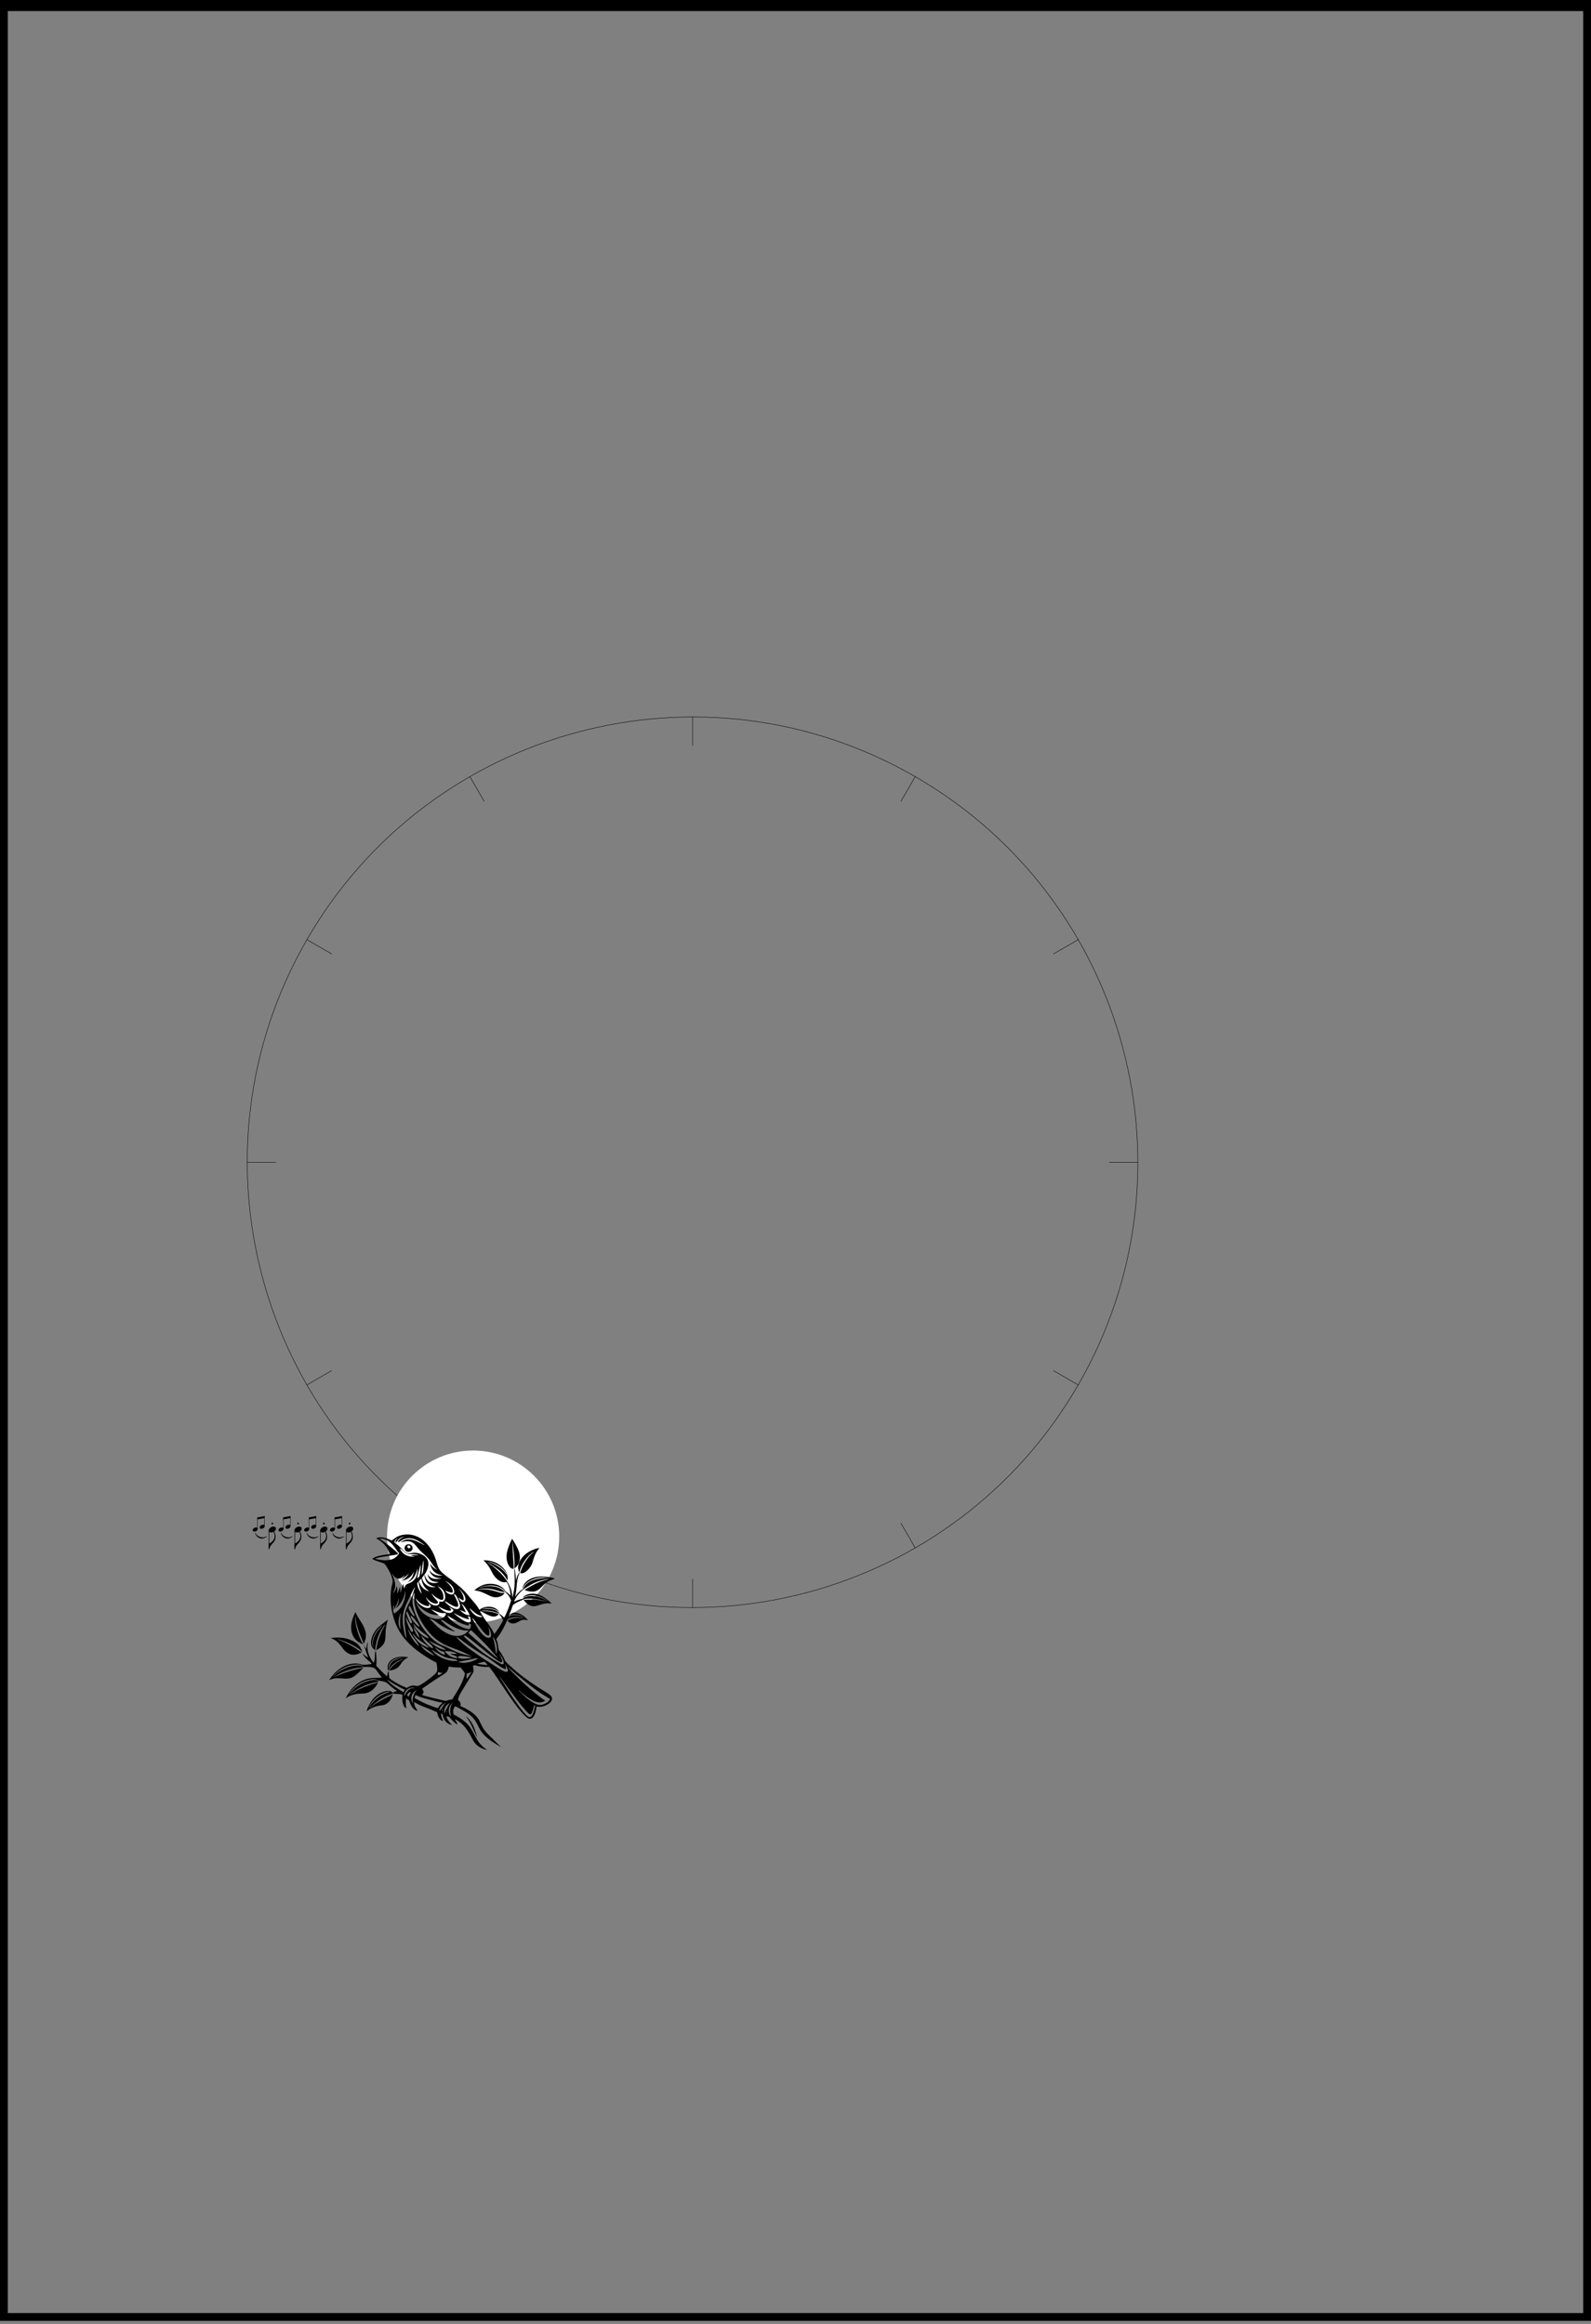 <?xml version="1.0" encoding="UTF-8" standalone="no"?>
<!DOCTYPE svg PUBLIC "-//W3C//DTD SVG 1.1//EN" "http://www.w3.org/Graphics/SVG/1.1/DTD/svg11.dtd">
<svg width="100%" height="100%" viewBox="0 0 408 596" version="1.1" xmlns="http://www.w3.org/2000/svg" xmlns:xlink="http://www.w3.org/1999/xlink" xml:space="preserve" xmlns:serif="http://www.serif.com/" style="fill-rule:evenodd;clip-rule:evenodd;stroke-linecap:square;stroke-linejoin:round;stroke-miterlimit:1.5;">
  <rect x="0" y="0" width="408" height="596" fill="#808080" stroke="none"/>
  <rect id="PRE-7" x="0" y="0" width="408" height="595.2" style="fill:none;"/>
  <clipPath id="_clip1">
    <rect x="0" y="0" width="408" height="595.2"/>
  </clipPath>
  <g clip-path="url(#_clip1)">
    <g id="SG">
      <g id="Meta-Ring">
        <path d="M276.495,355.174c-31.515,54.585 -101.415,73.318 -155.997,41.805c-54.581,-31.513 -73.308,-101.414 -41.793,-156c31.515,-54.586 101.415,-73.318 155.997,-41.805c54.581,31.512 73.308,101.414 41.793,156Z" style="fill:none;stroke:#000;stroke-width:0.11px;"/>
        <path d="M276.495,355.174l-6.322,-3.651" style="fill:none;stroke:#000;stroke-width:0.11px;"/>
        <path d="M85.027,244.629l-6.322,-3.65" style="fill:none;stroke:#000;stroke-width:0.11px;"/>
        <path d="M124.149,390.657l-3.651,6.322" style="fill:none;stroke:#000;stroke-width:0.11px;"/>
        <path d="M234.702,199.174l-3.651,6.322" style="fill:none;stroke:#000;stroke-width:0.11px;"/>
        <path d="M234.699,396.975l-3.65,-6.322" style="fill:none;stroke:#000;stroke-width:0.11px;"/>
        <path d="M124.151,205.5l-3.65,-6.322" style="fill:none;stroke:#000;stroke-width:0.11px;"/>
        <path d="M85.02,351.528l-6.322,3.65" style="fill:none;stroke:#000;stroke-width:0.11px;"/>
        <path d="M276.502,240.975l-6.322,3.65" style="fill:none;stroke:#000;stroke-width:0.11px;"/>
        <path d="M177.6,412.279l-0,-7.3" style="fill:none;stroke:#000;stroke-width:0.11px;"/>
        <path d="M177.6,191.174l-0,-7.3" style="fill:none;stroke:#000;stroke-width:0.11px;"/>
        <path d="M70.702,298.076l-7.3,0" style="fill:none;stroke:#000;stroke-width:0.11px;"/>
        <path d="M291.798,298.076l-7.3,0" style="fill:none;stroke:#000;stroke-width:0.11px;"/>
      </g>
      <g id="Ring-Backers" serif:id="Ring Backers"></g>
      <g id="Child-Rings" serif:id="Child Rings">
		  <a href="START.svg">
        <g id="_7" sound="7" serif:id="7">
          <g id="Ring-and-Background" serif:id="Ring and Background">
            <circle id="Sounder" cx="121.33" cy="394.081" r="22.08" style="fill:#fff;"/>
            <g>
              <path d="M124.679,400.467l0.025,0.024l0.069,0.043l0.019,0.021l0.067,0.033l0.01,0.013l0.035,0.031c0.182,0.16 0.406,0.291 0.604,0.431c0.43,0.305 0.866,0.614 1.276,0.944c2.15,1.734 4.348,4.276 4.562,7.15c0.016,0.214 0.017,0.431 0.019,0.645c0.361,-1.24 0.584,-2.452 0.617,-3.749c0.02,-0.89 0.003,-1.78 -0.052,-2.669c-0.013,-0.198 -0.12,-0.94 -0.075,-1.086l0.036,0.002c0.24,0.41 0.426,2.556 0.448,3.122c0.111,-0.726 0.357,-1.681 0.98,-2.148c0.014,-0.01 0.028,-0.021 0.042,-0.031c0.008,-0.007 0.017,-0.013 0.026,-0.019c-0.134,0.244 -0.277,0.465 -0.376,0.726c-0.453,1.198 -0.496,2.83 -0.644,4.093c-0.06,0.505 -0.165,1.004 -0.273,1.501c0.362,-0.637 0.907,-1.207 1.473,-1.671c0.148,-0.122 0.352,-0.201 0.484,-0.335c0.222,-0.225 0.341,-0.573 0.526,-0.832c0.601,-0.837 1.649,-1.356 2.618,-1.625c1.095,-0.304 2.179,-0.41 3.312,-0.434c-1.678,-0.308 -3.627,0.048 -5.037,1.014c-0.435,0.298 -0.905,0.722 -1.167,1.184c-0.089,0.155 -0.144,0.36 -0.254,0.497c-0.041,-0.063 -0.03,-0.109 -0.015,-0.179c0.196,-0.891 0.901,-1.623 1.665,-2.07c1.928,-1.13 4.38,-0.838 6.455,-0.333l0,0.158c-0.762,0.239 -1.501,0.531 -2.142,1.019c-1.388,1.055 -1.838,2.405 -3.866,2.223c-0.55,-0.049 -1.125,-0.173 -1.627,-0.406c0.442,-0.322 0.938,-0.583 1.412,-0.854c1.798,-1.025 3.212,-1.606 5.25,-1.974c-0.514,-0.03 -1.068,0.083 -1.569,0.19c-1.848,0.396 -3.07,0.979 -4.643,2.004c-0.356,0.232 -0.727,0.453 -1.046,0.735c-0.848,0.751 -1.725,1.848 -2.111,2.916c0.398,-0.147 0.778,-0.338 1.178,-0.478c0.37,-0.13 0.748,-0.204 1.122,-0.313c0.415,-0.472 1.163,-0.628 1.763,-0.665c1.355,-0.085 2.617,0.293 3.816,0.89c0.316,0.157 0.624,0.349 0.945,0.495l0.016,0.016l-0.016,-0.016c-0.006,-0.006 -0.011,-0.011 -0.017,-0.017c-0.211,-0.195 -0.482,-0.351 -0.728,-0.499c-1.095,-0.663 -2.361,-1.117 -3.656,-1.06c-0.52,0.022 -1.606,0.166 -1.974,0.569c-0.007,0.007 -0.013,0.015 -0.02,0.022l-0.033,0.035c-0.022,-0.039 -0.048,-0.062 -0.039,-0.109c0.036,-0.186 0.397,-0.398 0.555,-0.488c0.894,-0.505 2.17,-0.552 3.14,-0.278c1.2,0.339 2.756,1.454 3.607,2.372c-0.701,-0.11 -1.297,-0.115 -1.997,0.033c-1.474,0.313 -2.527,1.164 -4,0.205c-0.376,-0.244 -0.75,-0.563 -1.012,-0.929c-0.057,-0.079 -0.107,-0.165 -0.152,-0.251c1.446,-0.135 2.879,-0.129 4.313,0.134c0.531,0.097 1.054,0.26 1.583,0.353l0.067,0.027l0.039,0.011l-0.039,-0.011l-0.067,-0.027c-0.25,-0.139 -0.549,-0.215 -0.824,-0.295c-0.156,-0.047 -0.314,-0.091 -0.472,-0.132c-0.159,-0.041 -0.318,-0.078 -0.478,-0.113c-0.159,-0.034 -0.32,-0.065 -0.481,-0.093c-0.161,-0.028 -0.323,-0.053 -0.485,-0.074c-0.162,-0.022 -0.325,-0.04 -0.488,-0.055c-0.162,-0.014 -0.326,-0.026 -0.489,-0.034c-0.163,-0.008 -0.327,-0.013 -0.49,-0.015c-0.164,-0.002 -0.327,-0 -0.491,0.005c-0.325,0.011 -0.677,0.024 -0.992,0.117c-0.511,0.149 -2.731,1.129 -2.963,1.541c-0.172,0.304 -0.257,0.699 -0.383,1.027c-0.257,0.667 -0.549,1.324 -0.781,1.999c0.552,-0.473 1.284,-0.525 1.983,-0.469c0.133,0.011 0.265,0.029 0.396,0.052c0.132,0.023 0.262,0.052 0.391,0.087c0.129,0.035 0.256,0.075 0.381,0.121c0.125,0.046 0.248,0.098 0.369,0.155c0.149,0.068 0.287,0.155 0.438,0.219l0.015,0.017l-0.015,-0.017c-0.551,-0.573 -1.593,-0.804 -2.357,-0.818c-0.47,-0.008 -0.891,0.068 -1.325,0.248c0.3,-0.382 0.627,-0.609 1.121,-0.667c0.927,-0.109 1.962,0.406 2.663,0.97c0.355,0.286 0.669,0.624 0.977,0.959c-0.489,-0.106 -1.064,-0.194 -1.558,-0.072c-0.419,0.104 -0.752,0.358 -1.123,0.564c-0.571,0.317 -1.272,0.467 -1.889,0.188c-0.239,-0.107 -0.53,-0.322 -0.668,-0.549c-0.033,-0.056 -0.039,-0.063 -0.025,-0.128c1.308,-0.671 2.907,-0.768 4.32,-0.41c-1.009,-0.482 -2.633,-0.492 -3.681,-0.122c-0.246,0.087 -0.462,0.199 -0.683,0.334c-0.204,0.449 -0.384,0.908 -0.593,1.354c-0.367,0.784 -0.801,1.566 -1.265,2.297c-0.314,0.493 -0.703,0.938 -1.022,1.427c0.4,0.628 0.523,1.89 0.616,2.628c0.508,0.662 0.936,1.371 1.332,2.105c0.172,0.32 0.241,0.678 0.476,0.962c0.35,0.422 0.817,0.804 1.217,1.181c2.235,2.105 4.718,3.871 7.281,5.547c0.904,0.591 1.917,1.085 2.756,1.77c0.381,0.311 0.704,0.651 0.632,1.185c-0.061,0.466 -0.425,0.834 -0.788,1.1c-0.604,0.442 -1.476,0.804 -2.229,0.842c-0.263,0.013 -0.522,-0.021 -0.781,-0.063c-0.046,-0.008 -0.093,-0.015 -0.139,-0.024c-0.129,0.852 -0.404,2.436 -1.157,2.969c-0.225,0.16 -0.494,0.205 -0.764,0.151c-0.971,-0.195 -3.284,-3.281 -3.936,-4.18c-1.426,-1.965 -2.734,-4.02 -4.101,-6.027c-0.699,-1.027 -1.414,-2.14 -2.223,-3.083c-1.202,0.096 -2.547,-0.06 -3.7,-0.423c-0.155,0.054 -0.309,0.114 -0.467,0.156c0.148,0.591 0.326,1.292 -0.009,1.849l-2.274,3.717c-0.433,0.714 -0.912,1.44 -1.248,2.205c-0.142,0.324 -0.246,0.659 -0.281,1.012c0.32,0.262 0.621,0.534 0.666,0.973c0.019,0.193 -0.025,0.381 -0.073,0.567c1.823,0.761 3.933,1.933 4.869,3.741c0.472,0.911 0.824,1.834 1.48,2.641c0.509,0.626 1.094,1.189 1.666,1.756c0.486,0.482 0.964,0.97 1.457,1.445c0.323,0.311 0.666,0.612 0.974,0.939c-1.683,-0.985 -3.457,-2.042 -4.737,-3.541c-0.734,-0.86 -1.107,-1.94 -1.671,-2.906c-0.909,-1.557 -2.345,-2.414 -3.873,-3.264c-0.477,-0.265 -0.985,-0.575 -1.502,-0.755c-0.37,0.419 -0.52,0.873 -0.486,1.432c0.017,0.237 0.053,0.471 0.11,0.702c1.45,0.671 3.145,1.818 4.112,3.114c0.426,0.572 0.758,1.219 1.102,1.842c0.419,0.759 0.795,1.573 1.332,2.256c0.578,0.737 1.288,1.312 2.033,1.869c-1.373,-0.32 -2.656,-0.98 -3.425,-2.208c-0.31,-0.494 -0.564,-1.028 -0.849,-1.537c-1.04,-1.855 -2.079,-3.201 -4.008,-4.211c0.111,0.231 0.727,1.194 0.676,1.361c-0.107,0.02 -0.224,-0.073 -0.308,-0.131c-0.694,-0.478 -1.281,-1.11 -1.788,-1.777c-0.25,-0.06 -0.512,-0.095 -0.758,-0.168c0.254,0.982 0.794,1.578 1.512,2.261c-0.744,-0.133 -1.441,-0.552 -1.878,-1.175c-0.347,-0.495 -0.475,-1.022 -0.584,-1.607l-0.405,-0.164c0.02,0.337 0.06,0.661 0.159,0.984c0.052,0.173 0.364,0.781 0.343,0.888c-0.06,0.033 -0.072,0.036 -0.143,0.015c-0.458,-0.136 -0.911,-0.755 -1.083,-1.173c-0.137,-0.331 -0.211,-0.69 -0.268,-1.043c-0.571,-0.236 -1.129,-0.504 -1.702,-0.737c-0.922,-0.374 -1.87,-0.707 -2.774,-1.122c-0.494,-0.227 -0.959,-0.494 -1.434,-0.756c0.019,0.631 0.161,1.145 0.522,1.672c0.121,0.176 0.273,0.353 0.358,0.548c-0.078,0.041 -0.218,-0.011 -0.298,-0.036c-0.637,-0.198 -1.121,-0.875 -1.406,-1.443c-0.18,-0.357 -0.33,-0.758 -0.447,-1.141c-0.286,-0.142 -0.55,-0.348 -0.816,-0.525c-0.055,0.824 -0.066,1.743 0.099,2.554c-0.48,-0.256 -0.711,-0.672 -0.864,-1.176c-0.225,-0.75 -0.207,-1.54 -0.127,-2.311c-0.757,-0.288 -1.517,-0.209 -2.301,-0.284c-0.07,-0.007 -0.122,-0.011 -0.173,-0.062l0.01,-0.121l-0.016,-0.004c-0.006,0.008 -0.012,0.016 -0.018,0.025c-0.051,0.069 -0.101,0.126 -0.178,0.168c-0.234,0.127 -0.51,0.214 -0.756,0.314c-0.438,0.178 -0.861,0.367 -1.279,0.59c-1.103,0.588 -2.058,1.299 -3.011,2.103c-0.251,0.212 -0.565,0.435 -0.748,0.707l-0.016,0.014l0.016,-0.014c0.217,-0.138 0.417,-0.335 0.624,-0.492c0.484,-0.366 1.02,-0.738 1.546,-1.042c0.613,-0.355 1.23,-0.724 1.862,-1.044c0.64,-0.324 1.339,-0.603 1.935,-1.003c-0.234,1.164 -1.074,2.414 -2.272,2.734c-0.595,0.159 -1.221,0.161 -1.818,0.316c-0.926,0.24 -1.873,0.719 -2.618,1.318c0.363,-1.246 1.152,-2.703 2.097,-3.611c0.917,-0.881 2.292,-1.659 3.6,-1.623c0.42,0.011 0.741,0.165 1.03,0.467c0.349,-0.173 0.706,-0.328 1.071,-0.466c-0.528,-0.306 -1.072,-0.725 -1.534,-1.125c-0.411,-0.357 -0.849,-0.842 -1.338,-1.084c-0.495,-0.246 -1.116,-0.287 -1.655,-0.389c-0.294,-0.057 -0.552,-0.229 -0.842,-0.307c-0.776,-0.209 -1.923,0.057 -2.665,0.314c-0.588,0.203 -1.173,0.474 -1.698,0.808c-0.929,0.593 -2.136,1.732 -2.623,2.742l-0.016,0.016l0.016,-0.016c0.246,-0.237 0.427,-0.553 0.664,-0.803c1.279,-1.356 2.346,-2.057 4.137,-2.655c0.675,-0.225 1.981,-0.481 2.638,-0.136c0.079,0.042 0.144,0.083 0.171,0.173c-0.053,0.113 -0.273,0.136 -0.391,0.162c-2.118,0.479 -3.58,1.022 -5.43,2.159c-0.518,0.317 -1.071,0.649 -1.481,1.104c-0.007,0.007 -0.013,0.014 -0.019,0.021c1.652,-1.137 3.446,-1.96 5.343,-2.599c0.633,-0.214 1.289,-0.361 1.915,-0.589c-0.675,1.356 -1.76,2.593 -3.325,2.835c-0.553,0.086 -1.113,0.049 -1.669,0.098c-1.196,0.105 -2.4,0.479 -3.378,1.187c0.302,-0.61 0.679,-1.212 1.065,-1.773c0.292,-0.425 0.646,-0.81 1.011,-1.174c1.328,-1.325 2.89,-2.108 4.773,-2.27c0.817,-0.07 1.641,0.023 2.45,-0.126c-0.324,-0.403 -0.639,-0.813 -0.947,-1.23c-0.244,-0.333 -0.484,-0.756 -0.787,-1.031c-0.635,-0.575 -2.155,-0.477 -2.957,-0.442c-0.055,-0.142 -0.147,-0.236 -0.274,-0.317c-0.703,-0.454 -2.079,-0.298 -2.851,-0.13c-1.599,0.347 -2.917,1.084 -4.117,2.192c-0.241,0.222 -0.535,0.454 -0.712,0.73l-0.021,0.016l-0.031,0.033l-0.026,0.027l-0.029,0.03l-0.018,0.019l0.018,-0.019l0.029,-0.03l0.026,-0.027l0.031,-0.033l0.021,-0.016c0.391,-0.246 0.721,-0.629 1.1,-0.903c1.55,-1.119 3.338,-1.919 5.275,-1.973c0.559,-0.016 1.161,0.021 1.588,0.424c-0.58,0.079 -1.164,0.141 -1.739,0.249c-2.116,0.398 -4.21,1.187 -5.995,2.403c1.353,-0.613 2.711,-1.208 4.143,-1.618c0.743,-0.211 1.49,-0.407 2.241,-0.586c0.401,-0.097 0.817,-0.167 1.209,-0.29l0.035,-0.011c-0.388,0.58 -0.937,1.073 -1.456,1.535c-0.46,0.41 -0.957,0.822 -1.532,1.059c-1.279,0.526 -2.829,-0.011 -4.185,0.148c-0.567,0.066 -1.076,0.242 -1.593,0.477c0.289,-0.334 0.521,-0.722 0.796,-1.069c1.486,-1.875 3.78,-3.285 6.228,-3.206c0.318,0.01 0.64,0.051 0.948,0.133c0.248,0.066 0.501,0.161 0.757,0.188c0.549,0.059 1.625,-0.117 2.225,-0.186c-0.235,-0.473 -0.571,-0.665 -0.961,-0.992c-0.482,-0.404 -1.153,-1.099 -1.373,-1.703c0.146,0.113 0.281,0.255 0.423,0.376c0.152,0.13 0.311,0.253 0.476,0.367c0.165,0.114 0.336,0.219 0.512,0.315c-0.168,-0.578 -0.369,-1.157 -0.57,-1.724c-0.191,-0.539 -0.386,-1.043 -0.497,-1.608c0.124,0.227 0.388,0.96 0.579,1.052c0.057,-0.116 0.047,-0.287 0.064,-0.416c0.06,-0.47 0.13,-0.938 0.356,-1.361l0.018,-0.033c-0.026,0.171 -0.049,0.342 -0.068,0.514c-0.205,1.936 0.34,3.402 1.554,4.908c0.503,-1.033 0.097,-2.261 0.507,-3.179c0.189,1.054 0.287,2.889 0.139,3.93c0.504,0.514 0.988,1.049 1.499,1.556c0.409,0.406 0.843,0.79 1.267,1.18c0.065,-0.489 0.2,-1.012 0.388,-1.467c0.088,0.615 0.095,1.243 0.202,1.856c0.542,0.626 2.411,1.615 3.196,1.987c0.401,0.19 0.825,0.339 1.215,0.551l0.04,0.022c0.808,-0.454 1.217,-0.728 2.193,-0.569c0.245,0.04 0.485,0.102 0.732,0.048c0.773,-0.168 3.406,-2.191 4.081,-2.798c0.242,-0.218 0.499,-0.462 0.676,-0.739c0.333,-0.522 0.072,-1.828 -0.056,-2.437c-0.978,-0.488 -1.925,-1.029 -2.842,-1.623c-4.193,-2.738 -7.078,-5.634 -8.345,-10.629c-0.383,-1.511 -0.597,-3.051 -0.558,-4.611c0.012,-0.649 0.059,-1.296 0.14,-1.94c0.056,-0.423 0.152,-0.842 0.246,-1.258c0.051,-0.226 0.122,-0.457 0.138,-0.687c0.013,-0.187 -0.016,-0.37 -0.055,-0.553c-0.261,-1.216 -0.853,-2.367 -1.544,-3.393c-0.185,-0.275 -0.38,-0.608 -0.682,-0.762c-0.232,-0.118 -0.508,-0.182 -0.756,-0.263c-0.731,-0.237 -1.531,-0.465 -2.182,-0.885c0.84,-0.839 3.313,-1.051 4.456,-1.22c-0.023,-0.091 -0.048,-0.182 -0.076,-0.272c-0.513,-1.683 -1.891,-2.98 -3.403,-3.791c0.066,-0.03 0.131,-0.059 0.198,-0.085c1.174,-0.449 2.74,0.167 3.817,0.646c0.411,-0.304 0.821,-0.611 1.259,-0.876c1.137,-0.69 2.877,-0.815 4.151,-0.501c2.928,0.72 4.88,3.352 5.817,6.086c0.356,1.039 0.529,2.264 1.278,3.107c0.88,0.991 2.072,1.702 3.098,2.526c1.093,0.877 2.193,1.759 3.157,2.779c0.54,0.571 1.01,1.196 1.521,1.792c0.467,0.543 0.961,1.068 1.391,1.641c0.297,0.395 0.551,0.813 0.805,1.236c0.142,-0.114 0.284,-0.221 0.445,-0.307c0.908,-0.49 2.056,-0.634 3.047,-0.329c0.559,0.172 1.158,0.504 1.433,1.043c0.062,0.12 0.166,0.312 0.123,0.446l-0.028,-0.006c-0.012,-0.061 -0.023,-0.123 -0.042,-0.182c-0.096,-0.297 -0.432,-0.515 -0.702,-0.643c-1.015,-0.48 -2.527,-0.607 -3.589,-0.22l-0.012,0.003l0.01,0.013c0.452,-0.053 0.868,-0.113 1.327,-0.099c0.883,0.028 2.011,0.17 2.706,0.775c0.11,0.096 0.177,0.224 0.277,0.328l0.025,0.025l0.028,0.006c0.009,0.042 0.014,0.089 0.043,0.123c0.098,0.118 0.32,0.219 0.449,0.311c0.316,0.225 0.582,0.48 0.821,0.785c0.697,-1.449 1.308,-2.929 1.756,-4.475c-0.022,-0.065 -0.045,-0.128 -0.071,-0.191c-0.195,-0.496 -0.465,-1.004 -0.832,-1.395c-0.183,-0.195 -0.392,-0.37 -0.57,-0.569c-0.115,-0.129 -0.173,-0.306 -0.275,-0.447c-0.251,-0.343 -0.823,-0.63 -1.21,-0.797c-1.685,-0.726 -3.594,-0.519 -5.26,0.151l-0.003,0.016c0.328,-0.052 0.647,-0.17 0.968,-0.255c0.697,-0.182 1.365,-0.232 2.084,-0.193c1.335,0.074 2.688,0.5 3.602,1.52c-1.036,-0.01 -1.567,-0.28 -2.521,-0.542c-1.386,-0.381 -3.083,-0.452 -4.483,-0.125c0.272,0.023 0.562,-0.007 0.835,-0.011c0.655,-0.008 1.316,-0.014 1.966,0.071c0.519,0.068 1.041,0.189 1.544,0.332c0.819,0.231 1.714,0.651 2.575,0.472c-0.142,0.245 -0.3,0.449 -0.528,0.62c-0.278,0.21 -0.616,0.342 -0.95,0.432c-1.064,0.284 -1.857,-0.047 -2.8,-0.51c-0.475,-0.233 -0.949,-0.467 -1.439,-0.667c-0.668,-0.272 -1.324,-0.41 -2.033,-0.513c0.589,-0.567 1.304,-0.996 2.061,-1.302c1.292,-0.521 2.913,-0.502 4.193,0.053c0.705,0.306 1.432,0.826 1.725,1.561c0.504,0.268 0.903,0.648 1.294,1.058c-0.071,-1.201 -0.337,-2.519 -1.014,-3.537c-0.179,0.051 -0.354,0.088 -0.54,0.093c-1.3,0.038 -2.414,-1.177 -3.018,-2.199c-0.297,-0.503 -0.518,-1.05 -0.827,-1.545c-0.11,-0.174 -0.225,-0.343 -0.345,-0.51c-0.12,-0.166 -0.245,-0.329 -0.375,-0.487c-0.13,-0.159 -0.265,-0.314 -0.404,-0.464c-0.14,-0.15 -0.284,-0.296 -0.433,-0.438c0.736,0.012 1.472,0.077 2.185,0.268c1.381,0.371 2.834,1.357 3.556,2.611c0.408,0.71 0.588,1.561 0.371,2.358c-0.029,-0.088 -0.062,-0.175 -0.098,-0.26c-0.178,-0.416 -0.451,-0.79 -0.735,-1.14c-0.908,-1.122 -1.979,-1.882 -3.183,-2.654c-0.38,-0.243 -0.781,-0.544 -1.202,-0.712l-0.01,-0.013l-0.067,-0.033l-0.019,-0.021l-0.069,-0.043l-0.025,-0.024Zm-21.95,-4.921c0.236,-0.181 0.493,-0.345 0.765,-0.468c1.577,-0.714 3.104,0.034 4.517,0.76c0.294,0.151 0.585,0.356 0.896,0.468c0.008,0.003 0.015,0.006 0.023,0.008l0.017,0.012l-0.017,-0.012c-0.215,-0.226 -0.496,-0.398 -0.753,-0.573c-0.948,-0.645 -1.979,-1.206 -3.153,-1.239c-0.112,-0.003 -0.223,-0.001 -0.334,0.005c-0.111,0.007 -0.222,0.018 -0.332,0.035c-0.11,0.016 -0.219,0.038 -0.327,0.064c-0.109,0.026 -0.215,0.057 -0.321,0.093c-0.19,0.065 -0.385,0.143 -0.563,0.237c-0.231,0.121 -0.85,0.613 -1.098,0.535c-0.023,-0.072 -0.006,-0.106 0.029,-0.171c0.334,-0.617 1.162,-1.044 1.783,-1.292c-0.602,0.149 -1.196,0.314 -1.65,0.761c-0.146,0.143 -0.538,0.752 -0.662,0.789c-0.02,0.007 -0.041,-0.01 -0.062,-0.015l-0.021,0.051l0.044,-0.003l-0.046,0.016c-0.065,-0.121 -0.067,-0.209 -0.026,-0.339c0.099,-0.32 0.347,-0.613 0.578,-0.848c-0.467,0.262 -0.73,0.545 -0.916,1.046l0.026,0.03c0.338,0.381 0.792,0.657 1.166,1.001c0.256,0.234 0.508,0.479 0.747,0.731c0.291,0.306 0.557,0.637 0.91,0.875c0.238,0.161 0.488,0.252 0.776,0.268c0.455,0.024 0.907,-0.11 1.359,-0.141c1.094,-0.074 2.401,0.397 3.144,1.216c0.455,0.501 0.664,1.066 0.626,1.742c-0.051,0.926 -0.439,1.863 -0.985,2.608c-0.211,0.288 -0.461,0.55 -0.656,0.849c0.166,0.787 0.587,1.465 1.263,1.907c0.702,0.458 1.418,0.594 2.241,0.467c-0.903,-0.232 -1.895,-0.621 -2.392,-1.463c-0.302,-0.513 -0.459,-1.204 -0.489,-1.795c0.378,0.821 0.583,1.702 1.525,2.057c0.546,0.205 1.318,0.263 1.861,0.019c0.084,-0.038 0.164,-0.086 0.243,-0.133c-0.78,0.012 -1.612,-0.089 -2.194,-0.661c-0.38,-0.374 -0.555,-0.885 -0.663,-1.396c0.31,0.569 0.738,0.973 1.367,1.161c0.749,0.224 1.603,0.139 2.347,-0.064c-0.862,0.043 -1.743,-0.123 -2.404,-0.717c-0.363,-0.327 -0.678,-0.8 -0.787,-1.281c0.254,0.227 0.437,0.514 0.718,0.721c0.765,0.563 1.802,0.701 2.721,0.567c-0.708,-0.086 -1.547,-0.375 -2.098,-0.842c-0.506,-0.43 -0.794,-0.994 -1.021,-1.604c-0.075,-0.201 -0.161,-0.41 -0.177,-0.625c0.109,0.129 0.189,0.291 0.296,0.426c0.429,0.543 0.969,0.985 1.621,1.221c-0.982,-0.696 -1.435,-1.805 -2.169,-2.715c-0.692,-0.859 -1.581,-1.513 -2.35,-2.297c-0.629,-0.642 -1.108,-1.524 -1.885,-1.998c-0.964,-0.587 -2.04,-0.304 -3.058,-0.054Zm22.51,4.92l0.032,0.018c0.323,0.207 0.859,0.353 1.225,0.531c1.083,0.525 2.157,1.229 2.942,2.146c0.216,0.251 0.402,0.532 0.591,0.803c-0.051,-0.299 -0.224,-0.582 -0.401,-0.823c-0.799,-1.083 -1.967,-1.814 -3.201,-2.305c-0.371,-0.147 -0.761,-0.292 -1.156,-0.352l-0.032,-0.018Zm-13.031,6.322l0.015,0.013c0.826,0.759 1.436,1.497 1.49,2.674c0.011,0.224 0.029,0.552 -0.133,0.729c-0.067,0.073 -0.157,0.101 -0.254,0.104c-0.193,0.005 -0.412,-0.088 -0.59,-0.158c-0.661,-0.259 -1.164,-0.647 -1.675,-1.131c-0.14,-0.133 -0.273,-0.284 -0.42,-0.408l-0.015,-0.014l0.015,0.014c0.004,0.009 0.007,0.018 0.011,0.026c0.227,0.506 0.677,1.065 1.046,1.472c0.171,0.189 0.383,0.368 0.518,0.585c0.07,0.113 0.116,0.203 0.07,0.336c-0.027,0.08 -0.086,0.137 -0.162,0.172c-0.257,0.121 -0.77,0.023 -1.03,-0.081c-0.582,-0.234 -1.079,-0.609 -1.49,-1.079c-0.139,-0.158 -0.263,-0.343 -0.408,-0.493l-0.015,-0.017l0.015,0.017c0.147,0.45 0.472,0.983 0.784,1.334c0.42,0.474 1.036,0.823 1.676,0.859c0.278,0.015 0.581,-0.017 0.793,-0.217c0.241,-0.225 0.215,-0.538 0.22,-0.84c0.294,0.079 0.582,0.142 0.881,0.034c0.234,-0.085 0.399,-0.264 0.495,-0.491c0.222,-0.533 0.128,-1.306 -0.094,-1.825c-0.325,-0.76 -0.97,-1.295 -1.728,-1.602l-0.015,-0.013Zm1.958,1.164l0.012,0.011c0.132,0.237 0.361,0.449 0.584,0.601c0.332,0.227 0.856,0.419 1.26,0.332c0.153,-0.033 0.271,-0.12 0.354,-0.253c0.149,-0.237 0.129,-0.532 0.073,-0.795c-0.199,-0.925 -0.867,-1.578 -1.635,-2.072c-0.208,-0.133 -0.424,-0.241 -0.649,-0.341c0.073,0.051 0.142,0.106 0.211,0.162c0.737,0.605 1.669,1.53 1.748,2.545c0.009,0.111 -0.002,0.183 -0.075,0.27c-0.405,0.126 -1.411,-0.353 -1.846,-0.444c-0.009,-0.002 -0.017,-0.003 -0.025,-0.005l-0.012,-0.011Zm3.402,1.693l0.015,0.015c0.078,0.273 0.248,0.644 0.422,0.866c0.019,0.025 0.039,0.048 0.06,0.07c0.022,0.023 0.044,0.044 0.067,0.064c0.024,0.02 0.048,0.039 0.074,0.056c0.025,0.018 0.051,0.034 0.078,0.049c0.027,0.015 0.055,0.029 0.084,0.041c0.028,0.012 0.057,0.023 0.086,0.032c0.03,0.01 0.06,0.017 0.09,0.024c0.03,0.006 0.061,0.011 0.091,0.014c0.172,0.018 0.341,-0.021 0.474,-0.134c0.171,-0.144 0.242,-0.372 0.249,-0.59c0.031,-0.905 -0.781,-1.814 -1.35,-2.441c-0.136,-0.144 -0.269,-0.287 -0.421,-0.414c0.081,0.176 0.276,0.36 0.396,0.519c0.387,0.515 0.734,1.111 0.875,1.747c0.049,0.224 0.112,0.645 -0.015,0.845c-0.028,0.009 -0.029,0.012 -0.064,0.013c-0.306,0.013 -0.976,-0.566 -1.196,-0.761l-0.015,-0.015Zm2.828,2.754l0.01,0.014c0.239,0.654 0.983,1.501 1.565,1.878c0.509,0.33 1.087,0.502 1.69,0.374l0.012,-0.021c-0.017,-0.159 -0.588,-0.325 -0.725,-0.376c-0.999,-0.378 -1.756,-1.168 -2.542,-1.855l-0.01,-0.014Zm-2.552,0.455l0.016,0.013c0.034,0.043 0.073,0.078 0.113,0.115c0.719,0.657 1.46,1.298 2.479,1.253c-0.3,-0.811 -0.814,-1.521 -1.327,-2.209c-0.245,-0.321 -0.525,-0.604 -0.807,-0.892c0.125,0.327 0.302,0.638 0.461,0.949l0.723,1.426c-0.551,-0.204 -1.092,-0.437 -1.642,-0.642l-0.016,-0.013Zm-15.043,0.689c-0.463,0.939 -0.778,2.547 -0.445,3.546c0.065,0.194 0.149,0.38 0.234,0.566l0.138,0.294c-0.154,-1.02 -0.195,-2.027 -0.096,-3.054c0.044,-0.452 0.125,-0.901 0.169,-1.352l0.019,-0.016l-0.019,0.016Zm13.517,0.098l0.013,0.012c0.261,0.36 1.386,1.182 1.803,1.471c0.559,0.386 1.561,1.083 2.28,0.928c0.106,-0.023 0.197,-0.076 0.254,-0.171c0.147,-0.245 0.006,-0.619 -0.059,-0.869l-0.095,-0.401c-0.199,-0.016 -0.397,-0.064 -0.593,-0.104c0.15,0.258 0.31,0.514 0.428,0.788c-1.112,-0.131 -2.239,-0.709 -3.225,-1.22c-0.257,-0.134 -0.509,-0.292 -0.772,-0.412l-0.021,-0.01l-0.013,-0.012Zm0.404,4.765c-1.166,-0.114 -3.099,-1.2 -4.087,-1.878c-0.482,-0.331 -0.945,-0.724 -1.442,-1.026c-0.36,-0.218 -0.796,-0.337 -1.174,-0.531c1.662,1.681 2.813,3.152 5.061,4.101c0.565,0.238 1.176,0.446 1.794,0.471c0.983,0.054 2.027,-0.184 2.773,-0.857c0.199,-0.18 0.371,-0.383 0.541,-0.591c-1.852,0.324 -4.071,-0.911 -5.599,-1.891c-0.359,-0.23 -0.98,-0.72 -1.367,-0.819c-0.071,-0.018 -0.102,-0.021 -0.148,0.034c0.065,0.205 0.296,0.407 0.444,0.559c0.669,0.689 1.42,1.259 2.22,1.789c0.318,0.211 0.69,0.403 0.984,0.639Zm-10.942,0.48l0.013,0.013c0.146,0.487 0.866,1.483 1.2,1.857c0.652,0.732 1.425,1.197 2.313,1.59c0.238,0.105 0.502,0.24 0.765,0.255c-0.637,-0.721 -1.369,-1.147 -2.133,-1.69c-0.347,-0.248 -0.681,-0.523 -1.007,-0.798c-0.448,-0.379 -0.745,-0.879 -1.138,-1.214l-0.013,-0.013Zm4.163,1.816l0.013,0.014c0.062,0.079 0.136,0.151 0.206,0.224c0.982,1.022 2.813,2.159 4.263,2.189c-0.542,-0.395 -1.14,-0.767 -1.743,-1.06c-0.573,-0.279 -1.169,-0.512 -1.74,-0.796c-0.336,-0.166 -0.639,-0.422 -0.986,-0.557l-0.013,-0.014Zm-2.093,1.155l0.012,0.016c0.082,0.18 0.237,0.359 0.357,0.517c0.845,1.105 2.038,1.676 3.238,2.306c-0.061,-0.111 -0.176,-0.212 -0.262,-0.305c-0.678,-0.726 -1.486,-1.19 -2.292,-1.754c-0.353,-0.246 -0.686,-0.52 -1.041,-0.764l-0.012,-0.016Zm20.109,2.104l0.013,0.025c0.146,0.333 0.345,0.64 0.49,0.975c0.126,0.292 0.408,0.919 0.266,1.231c-0.027,0.06 -0.073,0.12 -0.142,0.133c-0.828,0.158 -7.932,-6.155 -9.282,-6.867l-0.398,0.099c0.12,0.16 0.251,0.307 0.387,0.455c0.526,0.542 1.141,1.02 1.716,1.511c0.55,0.469 1.096,0.946 1.662,1.396c1.583,1.259 3.3,2.419 5.074,3.39c0.318,0.174 0.672,0.439 1.03,0.502c0.097,0.016 0.221,0.019 0.299,-0.051c0.068,-0.061 0.086,-0.158 0.089,-0.245c0.03,-0.755 -0.687,-1.986 -1.191,-2.529l-0.013,-0.025Zm-7.847,-5.196c0.75,0.64 1.465,1.317 2.201,1.973c1.132,1.008 2.284,2.006 3.436,2.992c0.495,0.423 1.405,1.296 1.967,1.566l0.014,0.013l-0.014,-0.013c-0.282,-0.38 -0.738,-0.835 -1.058,-1.212c-0.742,-0.872 -1.484,-1.728 -2.278,-2.553c-0.462,-0.479 -0.952,-0.934 -1.425,-1.402c-0.718,-0.712 -1.444,-1.448 -2.224,-2.093l-0.315,0.38l-0.304,0.349Zm0.828,9.907c-0.416,0.309 -0.655,0.472 -1.198,0.471c-0.062,0.423 -0.169,0.935 -0.039,1.354c0.065,-0.003 0.079,0.002 0.126,-0.048c0.125,-0.134 1.02,-1.554 1.111,-1.777l0.015,-0.015l-0.015,0.015Zm7.095,1.291l0.038,0.054l0.018,0.019c0.004,0.01 0.009,0.021 0.014,0.031c0.092,0.185 0.237,0.367 0.352,0.541l0.752,1.156c0.942,1.479 5.147,8.215 6.496,8.596c0.137,0.038 0.263,0.012 0.384,-0.06c0.58,-0.347 0.882,-1.737 1.039,-2.377c0.039,-0.142 0.124,-0.319 0.092,-0.465c-0.066,-0.089 -0.125,-0.101 -0.226,-0.145c-0.136,0.591 -0.442,1.854 -0.846,2.276c-0.045,0.047 -0.094,0.076 -0.16,0.078c-0.856,0.024 -5.997,-7.212 -6.809,-8.278c-0.331,-0.434 -0.669,-0.969 -1.07,-1.337c-0.006,-0.005 -0.012,-0.01 -0.018,-0.016l-0.018,-0.019l-0.038,-0.054Zm4.883,3.397l0.028,0.028l0.019,0.018c0.112,0.22 0.401,0.456 0.579,0.635c0.958,0.964 1.932,1.862 3.109,2.554c0.733,0.431 1.522,0.81 2.386,0.578c0.829,-0.221 1.609,-0.682 2.041,-1.436c-0.384,-0.279 -0.824,-0.499 -1.229,-0.749c-0.682,-0.421 -1.359,-0.876 -2.017,-1.334c-1.168,-0.813 -2.287,-1.722 -3.393,-2.616c-1.074,-0.869 -2.159,-1.74 -3.186,-2.664c-0.348,-0.296 -0.669,-0.636 -0.998,-0.954c0.22,0.344 0.46,0.683 0.726,0.992c0.315,0.365 0.685,0.684 1.021,1.03c0.836,0.851 1.695,1.678 2.577,2.481c0.883,0.803 1.787,1.58 2.713,2.332c0.816,0.661 1.644,1.336 2.542,1.883c-0.297,0.208 -0.688,0.36 -1.043,0.43c-1.624,0.319 -3.741,-1.407 -4.922,-2.378c-0.288,-0.237 -0.55,-0.551 -0.861,-0.754c-0.015,-0.01 -0.03,-0.02 -0.045,-0.03l-0.019,-0.018l-0.028,-0.028Zm-17.555,3.414c-0.513,0.18 -1.001,0.726 -1.232,1.206c-0.2,0.417 -0.283,0.915 -0.164,1.367l0.036,0.018c0.121,-0.22 0.144,-0.487 0.254,-0.71c0.08,-0.162 0.201,-0.306 0.289,-0.465c0.145,-0.262 0.243,-0.547 0.391,-0.807c0.126,-0.223 0.284,-0.4 0.426,-0.609l0.013,-0.011l-0.013,0.011Zm-20.845,1.218l-0.016,0.015l0.016,-0.015c0.261,-0.273 0.454,-0.65 0.688,-0.951c0.696,-0.896 1.627,-1.721 2.623,-2.259c0.399,-0.215 0.823,-0.407 1.243,-0.578c0.269,-0.11 0.637,-0.201 0.873,-0.356c0.013,-0.008 0.026,-0.018 0.039,-0.027c-0.416,-0.024 -0.868,0.12 -1.254,0.263c-0.058,0.022 -0.115,0.044 -0.172,0.067c-0.057,0.023 -0.114,0.046 -0.17,0.07c-0.057,0.025 -0.113,0.05 -0.168,0.075c-0.056,0.026 -0.112,0.052 -0.167,0.079c-0.055,0.027 -0.11,0.055 -0.164,0.083c-0.055,0.028 -0.109,0.057 -0.163,0.087c-0.053,0.03 -0.107,0.06 -0.16,0.091c-0.053,0.031 -0.106,0.062 -0.158,0.095c-0.052,0.032 -0.104,0.065 -0.155,0.098c-0.052,0.034 -0.103,0.068 -0.154,0.103c-0.05,0.034 -0.1,0.07 -0.15,0.106c-0.05,0.036 -0.099,0.072 -0.148,0.109c-0.049,0.037 -0.097,0.075 -0.145,0.114c-0.048,0.038 -0.096,0.077 -0.143,0.116c-0.047,0.04 -0.093,0.08 -0.139,0.121c-0.046,0.04 -0.092,0.082 -0.137,0.123c-0.045,0.042 -0.089,0.084 -0.133,0.127c-0.044,0.043 -0.088,0.087 -0.13,0.13c-0.043,0.044 -0.086,0.089 -0.128,0.134c-0.041,0.045 -0.083,0.09 -0.123,0.136c-0.041,0.046 -0.081,0.092 -0.121,0.139c-0.039,0.047 -0.078,0.095 -0.117,0.143c-0.038,0.048 -0.076,0.096 -0.113,0.145c-0.038,0.049 -0.074,0.098 -0.11,0.147c-0.036,0.05 -0.072,0.1 -0.107,0.151c-0.034,0.051 -0.069,0.102 -0.102,0.153c-0.034,0.051 -0.067,0.103 -0.099,0.155c-0.032,0.053 -0.064,0.105 -0.095,0.158c-0.031,0.053 -0.061,0.106 -0.091,0.16c-0.03,0.054 -0.059,0.108 -0.087,0.163c-0.029,0.054 -0.056,0.109 -0.083,0.164c-0.027,0.055 -0.054,0.11 -0.08,0.166Zm2.83,-43.409l-0.032,0.032c0.138,0.127 0.329,0.22 0.487,0.324c0.289,0.193 0.576,0.391 0.86,0.594c0.463,0.336 3.346,2.614 3.443,2.943c-0.055,0.1 -0.201,0.135 -0.305,0.164c-0.564,0.155 -1.155,0.222 -1.733,0.308c-1.304,0.196 -2.68,0.363 -3.936,0.777c0.185,0.072 0.368,0.124 0.562,0.169c1.416,0.294 3.258,0.484 4.525,-0.337c0.466,-0.303 0.909,-0.749 1.165,-1.245c-0.369,-0.248 -0.622,-0.707 -0.872,-1.068c-1.072,-1.542 -2.152,-2.665 -4.164,-2.661Zm5.097,2.506c0.62,1.027 1.163,1.698 2.389,2.001c0.514,0.127 1.08,0.161 1.607,0.114c-0.388,-0.087 -0.739,-0.178 -1.104,-0.342l0.719,-0.041c0.458,-0.009 0.913,0.001 1.366,0.079c-0.982,-0.526 -2.094,-0.154 -3.11,-0.51c-0.648,-0.227 -0.914,-0.761 -1.445,-1.107c-0.127,-0.083 -0.281,-0.137 -0.422,-0.194Zm6.094,3.115c-0.069,0.635 -0.206,1.264 -0.295,1.896c-0.049,0.347 -0.063,0.697 -0.091,1.046c-0.019,0.229 -0.055,0.466 -0.053,0.696l0.033,0.005c0.126,-0.226 0.254,-0.452 0.32,-0.704c0.123,-0.47 0.263,-2.459 0.11,-2.887c-0.006,-0.018 -0.016,-0.034 -0.024,-0.052Zm-0.661,1.017c-0.176,0.571 -0.956,3.129 -0.877,3.586c0.162,-0.191 0.338,-0.345 0.537,-0.496c0.088,-0.286 0.15,-0.577 0.196,-0.873c0.058,-0.374 0.225,-1.899 0.144,-2.217Zm-0.784,0.993c-0.454,1.355 -0.771,2.672 -2.161,3.362c-0.131,0.065 -0.268,0.12 -0.403,0.174c1.004,-0.825 1.355,-1.392 1.604,-2.67c-0.537,1.097 -1.178,1.714 -2.351,2.118c-0.243,0.083 -0.494,0.152 -0.742,0.218l0.021,-0.02c0.218,-0.193 0.469,-0.348 0.696,-0.53c0.466,-0.375 0.801,-0.839 1.118,-1.339c-0.634,0.569 -1.255,1.196 -2.064,1.507c0.46,-0.34 0.758,-0.626 1.003,-1.151c-0.412,0.485 -0.921,0.922 -1.587,0.972c-0.35,0.026 -0.648,-0.113 -0.904,-0.344c-0.307,-0.278 -0.532,-0.63 -0.761,-0.97l-0.044,-0.052c0.052,0.277 0.235,0.575 0.33,0.848c0.599,1.728 0.816,2.668 -0.146,4.344c0.626,-0.581 0.883,-1.157 1.064,-1.989c0.179,0.553 0.171,1.436 0.035,1.996c0.409,-0.524 0.61,-1.25 0.756,-1.893c0.065,0.573 0.142,1.124 0.094,1.703c0.359,-0.742 0.398,-1.595 0.793,-2.31c0.029,0.434 0.083,0.884 0.192,1.305c0.142,-0.437 0.239,-0.964 0.679,-1.199c0.256,-0.136 0.542,-0.215 0.805,-0.339c0.813,-0.383 1.417,-0.984 1.699,-1.846c0.128,-0.392 0.314,-1.479 0.274,-1.895Zm0.966,2.612c-0.215,0.232 -0.432,0.461 -0.653,0.687c0.326,0.937 0.88,1.815 1.795,2.267c0.126,0.062 0.258,0.117 0.388,0.172c0.186,0.056 0.371,0.115 0.56,0.159c-0.267,-0.181 -0.535,-0.359 -0.772,-0.578c-0.601,-0.558 -1.072,-1.43 -1.227,-2.234c-0.022,-0.114 -0.027,-0.39 -0.091,-0.473Zm-0.77,0.787c-0.113,0.137 -0.213,0.276 -0.31,0.423c0.072,1.004 0.472,1.746 1.038,2.554l0.073,0.086l0.024,-0.024c-0.034,-0.398 -0.351,-1.026 -0.477,-1.444c-0.159,-0.527 -0.252,-1.054 -0.348,-1.595Zm-0.882,1.425c-0.592,0.825 -1.003,1.848 -1.435,2.766c-0.331,0.703 -0.698,1.404 -0.995,2.12c-0.852,2.049 -0.813,3.676 -0.459,5.822c0.12,0.724 0.251,1.457 0.54,2.135c0.055,0.112 0.108,0.225 0.166,0.335c-0.028,-0.493 -0.105,-0.986 -0.173,-1.474c-0.224,-1.618 -0.495,-3.213 -0.212,-4.844c0.256,-1.478 1.091,-2.746 1.676,-4.101c0.269,-0.623 0.43,-1.314 0.643,-1.96c0.068,-0.207 0.264,-0.586 0.249,-0.799Zm-2.46,0.931c-0.211,1.663 -1.098,3.476 -2.43,4.531c-0.026,0.021 -0.053,0.04 -0.08,0.059c0.558,-0.849 0.868,-1.652 0.846,-2.684c-0.248,0.963 -0.491,1.603 -0.998,2.456c-0.133,0.211 -0.272,0.391 -0.455,0.562c0.233,-0.446 0.241,-0.874 0.234,-1.368c-0.076,0.158 -0.165,0.321 -0.212,0.491c-0.135,0.494 -0.025,1.181 0.142,1.659c0.013,0.039 0.028,0.078 0.043,0.116c0.264,-0.124 0.498,-0.301 0.725,-0.482c0.843,-0.669 1.383,-1.466 1.746,-2.478c0.283,-0.791 0.47,-1.65 0.476,-2.492c0.001,-0.098 0.015,-0.255 -0.021,-0.347c-0.004,-0.009 -0.011,-0.015 -0.016,-0.023Zm2.322,0.394c-0.197,0.521 -0.383,1.039 -0.453,1.595c-0.196,1.549 0.446,3.408 1.078,4.808c0.331,0.733 0.708,1.471 1.141,2.15c0.994,1.561 2.763,3.591 4.367,4.548c0.704,0.419 1.463,0.646 2.197,0.995c0.898,0.427 1.757,0.925 2.69,1.277c0.55,0.207 1.097,0.405 1.667,0.548c0.577,0.145 1.169,0.241 1.741,0.4l0.315,0.082c-0.384,-0.206 -0.788,-0.375 -1.182,-0.561c-0.825,-0.39 -1.636,-0.768 -2.49,-1.094c-0.994,-0.381 -2.004,-0.708 -2.971,-1.16c-0.921,-0.43 -1.867,-1.003 -2.655,-1.649c-2.273,-1.863 -4.268,-4.919 -5.109,-7.73c-0.302,-1.011 -0.427,-2.106 -0.408,-3.159c0.006,-0.342 0.106,-0.716 0.072,-1.05Zm10.283,0.418c-0.049,0.063 -0.1,0.096 -0.086,0.183c0.033,0.2 0.209,0.468 0.301,0.652c0.228,0.459 0.925,1.837 0.693,2.298c-0.041,0.082 -0.111,0.136 -0.2,0.159c-0.554,0.144 -1.855,-0.674 -2.334,-0.98c-0.137,-0.088 -0.665,-0.47 -0.799,-0.465c-0.021,0.037 -0.037,0.045 -0.027,0.09c0.04,0.175 0.3,0.376 0.43,0.502c0.656,0.602 1.768,1.5 2.695,1.454c0.204,-0.01 0.396,-0.07 0.536,-0.226c0.181,-0.202 0.242,-0.492 0.221,-0.756c-0.054,-0.696 -0.856,-2.512 -1.398,-2.894c-0.01,-0.007 -0.021,-0.011 -0.032,-0.017Zm-9.965,1.166c0.022,0.06 0.047,0.12 0.072,0.179c0.026,0.059 0.053,0.118 0.081,0.175c0.029,0.058 0.059,0.115 0.09,0.172c0.031,0.056 0.064,0.112 0.098,0.166c0.034,0.055 0.069,0.109 0.106,0.162c0.036,0.053 0.074,0.105 0.113,0.156c0.04,0.051 0.08,0.101 0.122,0.15c0.041,0.05 0.084,0.098 0.128,0.145c0.044,0.047 0.089,0.093 0.136,0.138c0.046,0.044 0.093,0.088 0.142,0.131c0.048,0.042 0.097,0.083 0.148,0.123c0.05,0.041 0.102,0.079 0.154,0.117c0.052,0.038 0.106,0.074 0.16,0.109c0.054,0.035 0.109,0.068 0.165,0.101c0.055,0.032 0.112,0.063 0.169,0.092c0.057,0.03 0.115,0.058 0.174,0.084c0.428,0.195 1.064,0.348 1.519,0.161c0.114,-0.046 0.233,-0.147 0.267,-0.27c0.023,-0.081 0.005,-0.19 -0.017,-0.27c-0.119,-0.201 -0.259,-0.383 -0.401,-0.567c0.027,0.191 0.106,0.461 -0.005,0.633c-0.143,0.102 -0.316,0.067 -0.479,0.038c-0.908,-0.157 -1.717,-0.64 -2.356,-1.298c-0.188,-0.192 -0.368,-0.478 -0.586,-0.627Zm0.112,0.85c0.411,1.636 1.469,2.808 2.892,3.656c0.983,0.586 2.37,0.934 3.504,0.637c0.03,-0.008 0.06,-0.016 0.09,-0.026c0.03,-0.009 0.059,-0.019 0.088,-0.029c0.029,-0.011 0.058,-0.022 0.087,-0.034c0.028,-0.013 0.056,-0.025 0.084,-0.039c0.028,-0.013 0.056,-0.028 0.083,-0.043c0.027,-0.015 0.054,-0.03 0.08,-0.046c0.027,-0.017 0.053,-0.034 0.078,-0.051c0.026,-0.018 0.051,-0.036 0.076,-0.055c0.024,-0.019 0.048,-0.038 0.072,-0.058c0.024,-0.02 0.047,-0.041 0.069,-0.062c0.023,-0.021 0.045,-0.043 0.067,-0.066c0.021,-0.022 0.042,-0.045 0.062,-0.068c0.021,-0.024 0.04,-0.047 0.06,-0.072c0.019,-0.024 0.037,-0.049 0.055,-0.074c0.018,-0.026 0.035,-0.052 0.052,-0.078c0.016,-0.026 0.032,-0.053 0.048,-0.08c0.074,-0.132 0.135,-0.25 0.12,-0.405c-0.032,-0.053 -0.042,-0.086 -0.106,-0.104c-0.215,-0.062 -0.553,0.006 -0.786,-0.006c-0.301,-0.016 -0.618,-0.105 -0.908,-0.187c-0.702,-0.228 -1.358,-0.535 -2.035,-0.823c0.618,0.567 1.323,1.052 2.037,1.49c-1.629,0.132 -3.213,-0.611 -4.434,-1.648c-0.325,-0.276 -0.691,-0.59 -0.942,-0.934c-0.138,-0.189 -0.357,-0.677 -0.493,-0.795Zm-1.704,0.96c-0.091,0.202 -0.164,0.408 -0.21,0.626c0.122,0.483 0.885,1.802 1.311,2.052c0.014,0.008 0.029,0.016 0.043,0.024c0.07,-0.03 0.139,-0.048 0.179,-0.118c0.006,-0.07 -0.021,-0.122 -0.049,-0.184c-0.176,-0.391 -0.407,-0.763 -0.599,-1.147c-0.192,-0.38 -0.341,-0.839 -0.595,-1.18c-0.021,-0.028 -0.05,-0.054 -0.08,-0.073Zm7.34,0.197c0.75,0.786 1.726,1.677 2.877,1.702c0.296,0.006 0.587,-0.059 0.807,-0.269c0.162,-0.155 0.232,-0.317 0.299,-0.525l-0.342,-0.242c-0.265,-0.164 -0.533,-0.362 -0.81,-0.503c0.139,0.175 0.534,0.576 0.497,0.809c-0.007,0.042 -0.036,0.075 -0.071,0.098c-0.286,0.185 -1.232,-0.14 -1.519,-0.248c-0.387,-0.147 -0.747,-0.337 -1.114,-0.526c-0.195,-0.101 -0.413,-0.238 -0.624,-0.296Zm11.092,1.105c0.284,0.117 0.72,0.075 1.033,0.102c0.974,0.082 2.589,0.34 3.432,0.827c-0.303,0.354 -0.662,0.553 -1.13,0.592c-1.154,0.094 -2.649,-1.053 -3.728,-1.474c0.621,1.206 1.398,2.327 2.209,3.411c0.328,0.454 0.642,0.911 0.92,1.398c0.212,0.373 0.396,0.761 0.603,1.136c0.43,-0.568 0.855,-1.139 1.236,-1.741c0.373,-0.589 0.704,-1.205 1.046,-1.812c-0.139,-0.282 -0.279,-0.557 -0.456,-0.817c-0.187,-0.273 -0.509,-0.526 -0.61,-0.834c-0.004,-0.012 -0.008,-0.024 -0.013,-0.036c-1.134,-0.542 -3.299,-0.927 -4.542,-0.752Zm-19.06,0.12c-0.076,0.177 -0.141,0.349 -0.189,0.536c0.101,0.447 0.82,2.321 1.109,2.564c0.084,0.028 0.155,0.036 0.243,0.041c0.063,-0.052 0.112,-0.085 0.128,-0.17c0.026,-0.129 -0.029,-0.278 -0.072,-0.398c-0.241,-0.675 -0.622,-1.372 -0.941,-2.018c-0.082,-0.165 -0.153,-0.38 -0.252,-0.529c-0.007,-0.01 -0.017,-0.018 -0.026,-0.026Zm1.003,1.123c-0.08,0.4 0.175,0.819 0.389,1.141c0.285,0.428 1.356,1.68 1.848,1.805c-0.047,-0.241 -0.131,-0.441 -0.258,-0.651c-0.253,-0.419 -1.551,-2.058 -1.927,-2.269c-0.017,-0.009 -0.035,-0.017 -0.052,-0.026Zm9.35,0.011c0.786,1.433 3.155,2.875 4.698,3.322c0.252,0.073 0.777,0.247 1.02,0.105c0.156,-0.092 0.233,-0.306 0.269,-0.474c0.023,-0.11 0.038,-0.22 0.045,-0.332c-0.008,-0.136 -0.014,-0.273 -0.028,-0.409c-0.239,-0.055 -0.466,-0.126 -0.696,-0.214c0.087,0.132 0.28,0.356 0.255,0.517c-0.2,0.109 -0.869,-0.115 -1.084,-0.178c-1.23,-0.361 -2.383,-1.076 -3.478,-1.725c-0.324,-0.192 -0.657,-0.467 -1.001,-0.612Zm-10.639,0.426c0.026,0.319 0.082,0.624 0.169,0.933c0.161,0.572 0.885,2.474 1.285,2.805c0.046,0.039 0.084,0.047 0.143,0.04c0.066,-0.008 0.121,-0.024 0.18,-0.055c0.075,-0.187 0.096,-0.313 0.016,-0.502c-0.32,-0.751 -0.809,-1.427 -1.207,-2.137c-0.118,-0.212 -0.445,-0.962 -0.586,-1.084Zm17.014,0.168c0.158,0.462 0.434,0.905 0.671,1.331c0.686,1.232 1.678,3.027 2.978,3.659c0.244,0.117 0.543,0.189 0.805,0.091c0.142,-0.053 0.251,-0.134 0.312,-0.275c0.208,-0.482 -0.069,-1.288 -0.24,-1.748c-0.111,-0.252 -0.224,-0.501 -0.348,-0.746c0.1,0.445 0.405,1.756 0.132,2.123c-0.044,0.058 -0.095,0.098 -0.17,0.106c-0.316,0.033 -0.784,-0.432 -0.99,-0.639c-0.394,-0.398 -0.726,-0.867 -1.067,-1.31c-0.491,-0.641 -0.98,-1.28 -1.494,-1.903c-0.175,-0.211 -0.377,-0.529 -0.589,-0.689Zm-15.123,1.417c0.381,1.416 1.72,2.711 2.964,3.43c0.274,0.159 0.632,0.365 0.951,0.406c-0.077,-0.482 -0.421,-0.686 -0.789,-0.952c-0.423,-0.312 -0.835,-0.638 -1.235,-0.979c-0.4,-0.34 -0.788,-0.695 -1.163,-1.063c-0.166,-0.163 -0.633,-0.778 -0.728,-0.842Zm0.001,0.739c0.193,0.849 0.822,2.431 1.578,2.93c0.021,0.014 0.033,0.02 0.057,0.032c-0.248,-0.958 -0.785,-1.731 -1.348,-2.524c-0.101,-0.142 -0.182,-0.301 -0.287,-0.438Zm-1.383,0.595c0.242,1.375 1.655,3.649 2.794,4.451c0.044,0.031 0.026,0.02 0.065,0.04c-0.232,-0.799 -1.339,-2.007 -1.844,-2.754c-0.248,-0.365 -0.487,-0.748 -0.702,-1.133c-0.097,-0.174 -0.19,-0.46 -0.313,-0.604Zm3.389,1.751c0.147,0.384 0.317,0.747 0.541,1.093c0.485,0.75 1.469,1.803 2.293,2.18c0.08,0.037 0.135,0.055 0.224,0.041c-0.022,-0.254 -0.091,-0.413 -0.251,-0.613c-0.256,-0.32 -0.627,-0.6 -0.933,-0.873c-0.513,-0.457 -1.017,-0.919 -1.481,-1.426c-0.104,-0.113 -0.226,-0.289 -0.348,-0.375c-0.015,-0.01 -0.03,-0.018 -0.045,-0.027Zm18.381,0.313c0.212,0.732 0.408,1.457 0.553,2.207c0.078,0.403 0.267,2.061 0.357,2.252c0.041,-0.05 0.031,-0.026 0.043,-0.065c0.31,-1.384 0.001,-2.952 -0.754,-4.15c-0.056,-0.089 -0.114,-0.18 -0.199,-0.244Zm-9.414,0.059c0.797,0.978 1.765,1.776 2.751,2.555c0.846,0.668 1.734,1.281 2.619,1.896c0.675,0.47 1.344,0.952 2.034,1.398c0.549,0.354 1.115,0.685 1.667,1.036c0.883,0.561 1.746,1.194 2.673,1.677c0.354,0.184 0.737,0.376 1.139,0.416c0.104,0.011 0.206,0.005 0.288,-0.07c0.084,-0.077 0.107,-0.194 0.103,-0.304c-0.009,-0.237 -0.108,-0.457 -0.199,-0.672c-0.133,-0.307 -0.285,-0.606 -0.453,-0.895c0.07,0.301 0.262,0.928 0.111,1.209c-0.02,0.038 -0.045,0.04 -0.082,0.056c-1.17,-0.361 -3.282,-2.122 -4.401,-2.862c-0.737,-0.486 -1.512,-0.919 -2.259,-1.39c-1.105,-0.701 -2.191,-1.43 -3.258,-2.188c-0.632,-0.444 -2.099,-1.678 -2.733,-1.862Zm-5.485,2.694c0.578,0.669 1.092,1.251 1.893,1.659c0.179,0.091 0.415,0.204 0.616,0.221c0.056,0.004 0.112,0 0.167,-0.005c-0.115,-0.248 -0.209,-0.44 -0.214,-0.719c-0.673,-0.051 -1.352,-0.493 -1.917,-0.84c-0.171,-0.105 -0.358,-0.249 -0.545,-0.316Zm-0.744,0.535c0.113,0.244 0.306,0.457 0.486,0.654c0.763,0.837 1.688,1.385 2.746,1.771c1.152,0.421 2.155,0.606 3.39,0.475c-0.021,-0.087 -0.119,-0.143 -0.194,-0.189c-0.478,-0.296 -1.634,-0.356 -2.251,-0.511c-0.323,-0.081 -0.644,-0.181 -0.949,-0.311c-0.416,-0.178 -0.812,-0.416 -1.207,-0.634c-0.691,-0.383 -1.406,-0.755 -2.021,-1.255Zm3.398,0.418l-0.046,0.033c0.092,0.162 0.234,0.307 0.36,0.444c0.53,0.578 1.148,0.993 1.91,1.204c0.268,0.075 0.652,0.158 0.919,0.058l0.044,-0.053c-0.036,-0.143 -0.173,-0.223 -0.294,-0.296c-0.224,-0.135 -0.455,-0.24 -0.701,-0.325c-0.323,-0.116 -0.654,-0.225 -0.963,-0.375c0.637,0.044 1.268,-0.012 1.901,0.08c-0.637,-0.501 -1.278,-0.639 -2.07,-0.718c-0.353,-0.035 -0.704,-0.064 -1.06,-0.052Zm3.634,1.267c-0.158,0.108 -0.245,0.222 -0.335,0.389c0.767,0.467 2.24,0.294 3.114,0.134c0.154,-0.037 0.309,-0.073 0.46,-0.125c-1.086,-0.235 -2.122,-0.428 -3.239,-0.398Zm4.315,0.571c-0.73,0.179 -1.457,0.349 -2.196,0.486c-0.802,0.148 -1.589,0.253 -2.378,0.467c0.194,0.059 0.389,0.113 0.586,0.16c1.38,0.249 3.305,-0.292 4.506,-1.026c-0.172,-0.03 -0.345,-0.059 -0.518,-0.087Zm2.179,0.903c-0.6,0.164 -1.274,0.251 -1.846,0.486c0.354,0.106 0.741,0.15 1.106,0.204c0.519,0.076 1.049,0.138 1.572,0.178c-0.143,-0.177 -0.662,-0.792 -0.832,-0.868Zm-9.158,1.23c-0.113,0.401 -0.247,1.013 -0.504,1.34c-0.365,0.465 -1.547,1.107 -2.091,1.462c-0.971,0.628 -1.932,1.272 -2.882,1.931c-0.463,0.324 -0.951,0.64 -1.376,1.014c0.197,0.253 0.44,0.539 0.386,0.885c-0.042,0.27 -0.249,0.464 -0.45,0.63c0.526,0.209 1.084,0.331 1.63,0.476c0.88,0.232 1.758,0.462 2.648,0.655c0.639,0.148 1.282,0.311 1.928,0.425c0.518,-0.213 1.005,-0.359 1.572,-0.368c1.211,-1.917 2.868,-4.448 3.292,-6.688c-0.294,-0.565 -0.744,-1.001 -1.092,-1.525c-1.15,0.035 -1.925,-0.035 -3.061,-0.237Zm-2.725,1.378c-0.056,0.225 -0.165,0.545 -0.049,0.76c0.075,0.051 0.122,0.07 0.213,0.053c0.215,-0.041 0.425,-0.195 0.602,-0.314c0.124,-0.094 0.249,-0.186 0.37,-0.284c-0.449,0.046 -0.729,-0.033 -1.136,-0.215Zm-26.809,1.367l0.034,0l-0.034,0Zm-0.056,0.029l0.034,-0l-0.034,-0Zm13.697,0.574c0.335,0.348 0.664,0.707 1.031,1.021c0.957,0.821 2.173,1.532 3.229,2.228l0.138,-0.294l0.244,-0.331c-0.904,-0.439 -1.777,-0.896 -2.646,-1.404c-0.306,-0.179 -0.61,-0.362 -0.911,-0.551c-0.288,-0.184 -0.779,-0.577 -1.085,-0.669Zm6.401,2.056c-0.578,0.065 -1.101,0.37 -1.462,0.826c-0.335,0.425 -0.497,0.884 -0.491,1.424l0.357,-0.677c0.37,-0.602 0.873,-1.256 1.602,-1.419c0.338,-0.075 0.65,-0.027 0.985,0.036c-0.317,-0.146 -0.64,-0.22 -0.991,-0.19Zm1.194,0.669c-0.626,0.425 -1.13,0.874 -1.275,1.654c-0.108,0.58 0.054,1.102 0.289,1.629l0.057,0.083c0.063,-0.217 -0.039,-0.58 -0.047,-0.815c-0.016,-0.464 0.14,-1.016 0.314,-1.442c0.07,-0.172 0.153,-0.357 0.253,-0.514c0.075,-0.116 0.425,-0.486 0.422,-0.582l-0.013,-0.013Zm-1.598,0.459c-0.378,0.113 -0.644,0.476 -0.842,0.798c0.117,0.084 0.233,0.171 0.354,0.248l0.151,0.089c0.11,-0.078 0.105,-0.246 0.136,-0.37c0.059,-0.241 0.334,-0.449 0.368,-0.681c0.006,-0.04 0.004,-0.04 -0.001,-0.075c-0.058,-0.02 -0.106,-0.014 -0.166,-0.009Zm1.384,0.774c-0.106,0.254 -0.2,0.507 -0.268,0.774c0.672,0.347 1.332,0.721 2.01,1.056c0.965,0.471 1.956,0.878 2.973,1.221c0.327,0.113 0.657,0.242 0.99,0.335c0.121,-0.208 0.248,-0.404 0.396,-0.595c0.27,-0.306 0.539,-0.559 0.865,-0.804c-1.047,-0.162 -2.087,-0.467 -3.11,-0.741c-1.259,-0.336 -2.694,-0.655 -3.856,-1.246Zm7.748,1.973c-0.661,0.322 -1.276,0.843 -1.525,1.552c-0.05,0.142 -0.133,0.348 -0.12,0.497l0.015,0.017c0.344,-0.248 0.638,-0.7 0.848,-1.065c0.096,-0.167 0.183,-0.351 0.301,-0.503c0.15,-0.193 0.324,-0.319 0.5,-0.481l-0.019,-0.017Zm1.743,-0.011c-0.592,0.537 -0.932,1.136 -0.972,1.95c-0.029,0.592 0.163,1.039 0.482,1.525l0.062,0.073c0.02,-0.24 -0.11,-0.556 -0.151,-0.798c-0.119,-0.703 -0.014,-1.599 0.296,-2.243c0.082,-0.172 0.21,-0.323 0.314,-0.482c-0.01,-0.009 -0.018,-0.022 -0.031,-0.025Zm-2.476,1.621c-0.106,0.089 -0.211,0.179 -0.312,0.275l0.008,0.033l0.032,0.008l0.15,0.039c0.054,-0.033 0.079,-0.047 0.1,-0.113c0.021,-0.065 0.031,-0.174 0.022,-0.242Zm0.936,0.552c-0.036,0.098 -0.079,0.171 -0.058,0.275c0.045,0.035 0.087,0.059 0.138,0.083c0.039,-0.063 0.012,-0.104 -0.004,-0.173c-0.018,-0.071 -0.038,-0.123 -0.076,-0.185Z" style="fill-rule:nonzero;"/>
              <path d="M131.403,395.474c-0.065,0.049 0.014,1.16 0.024,1.342c0.079,1.412 0.203,2.821 0.266,4.234c0.018,0.398 0.092,0.879 0.027,1.267c-0.178,0.047 -0.376,-0.005 -0.537,-0.085c-0.543,-0.27 -0.874,-0.983 -1.052,-1.531c-0.474,-1.456 -0.172,-2.751 0.344,-4.137c0.244,-0.656 0.515,-1.293 0.832,-1.917c0.03,0.03 0.056,0.065 0.082,0.099c0.196,0.253 0.359,0.545 0.523,0.819c0.567,0.944 1.146,1.996 1.348,3.091c0.082,0.441 0.078,0.911 0.014,1.354c-0.133,0.924 -0.606,1.682 -1.35,2.234c0.088,-1.663 -0.086,-3.372 -0.291,-5.023c-0.073,-0.581 -0.181,-1.164 -0.23,-1.747Z" style="fill-rule:nonzero;"/>
              <path d="M104.833,397.99c-0.238,0.016 -0.483,-0.035 -0.681,-0.172c-0.026,-0.018 -0.05,-0.037 -0.074,-0.057c-0.024,-0.02 -0.046,-0.042 -0.068,-0.064c-0.022,-0.023 -0.042,-0.047 -0.061,-0.071c-0.02,-0.025 -0.038,-0.05 -0.054,-0.077c-0.017,-0.026 -0.032,-0.053 -0.046,-0.081c-0.015,-0.028 -0.027,-0.057 -0.038,-0.086c-0.012,-0.029 -0.021,-0.059 -0.03,-0.089c-0.008,-0.03 -0.015,-0.061 -0.02,-0.091c-0.005,-0.033 -0.009,-0.067 -0.012,-0.1c-0.002,-0.034 -0.003,-0.067 -0.002,-0.101c0.001,-0.033 0.004,-0.067 0.008,-0.1c0.004,-0.033 0.01,-0.066 0.018,-0.099c0.008,-0.032 0.017,-0.065 0.028,-0.096c0.01,-0.032 0.023,-0.063 0.037,-0.094c0.013,-0.03 0.029,-0.06 0.046,-0.089c0.017,-0.029 0.035,-0.057 0.054,-0.084c0.192,-0.265 0.451,-0.367 0.761,-0.414c0.243,-0.009 0.491,0.042 0.693,0.182c0.026,0.018 0.051,0.037 0.075,0.058c0.024,0.021 0.047,0.042 0.069,0.065c0.021,0.023 0.042,0.047 0.061,0.071c0.02,0.025 0.038,0.051 0.055,0.077c0.017,0.027 0.033,0.054 0.047,0.082c0.014,0.029 0.027,0.057 0.039,0.087c0.011,0.029 0.021,0.059 0.03,0.089c0.008,0.031 0.015,0.061 0.021,0.092c0.047,0.262 -0.011,0.541 -0.17,0.755c-0.198,0.268 -0.473,0.355 -0.786,0.407Zm-0.15,-1.657c-0.108,0.056 -0.18,0.114 -0.217,0.234c-0.028,0.091 -0.016,0.185 0.031,0.269c0.059,0.106 0.166,0.194 0.287,0.221c0.079,0.017 0.164,0.003 0.243,-0.006c0.109,-0.069 0.22,-0.15 0.24,-0.289c0.014,-0.095 -0.022,-0.177 -0.085,-0.246c-0.119,-0.128 -0.273,-0.18 -0.445,-0.183c-0.018,0 -0.036,0 -0.054,0Z" style="fill-rule:nonzero;"/>
              <path d="M136.952,397.878c-0.288,0.157 -0.559,0.392 -0.807,0.606c-1.279,1.106 -2.356,2.65 -2.835,4.285c-0.052,0.178 -0.084,0.348 -0.094,0.534c-0.382,-0.801 -0.475,-1.504 -0.168,-2.358c0.578,-1.607 1.854,-2.671 3.364,-3.377c0.498,-0.233 1.054,-0.436 1.598,-0.528l0.33,-0.063c-0.449,0.553 -0.832,1.094 -1.119,1.753c-0.745,1.712 -0.483,2.588 -2.04,4.055c-0.35,0.331 -0.776,0.638 -1.267,0.696c-0.164,0.019 -0.307,0.006 -0.465,-0.043l-0.05,-0.015c0.412,-1.652 1.402,-3.271 2.533,-4.53c0.314,-0.349 0.734,-0.665 1.02,-1.015l0.017,-0.016l-0.017,0.016Z" style="fill-rule:nonzero;"/>
              <path d="M110.274,400.963l-0.016,-0.014l0.016,0.014Z" style="fill-rule:nonzero;"/>
              <path d="M110.131,402.746l-0.015,-0.014l0.015,0.014Z" style="fill-rule:nonzero;"/>
              <path d="M93.148,421.727c-1.207,-0.476 -2.184,-1.18 -2.712,-2.395c-0.717,-1.649 -0.387,-3.307 0.255,-4.915c0.137,-0.342 0.289,-0.672 0.46,-0.998c0.184,0.425 0.379,0.837 0.614,1.237c0.97,1.647 2.001,2.762 2.088,4.822c-0.007,0.671 -0.292,1.477 -0.57,2.083c-0.97,-2.419 -1.951,-4.49 -2.19,-7.147c-0.256,1.827 1.018,5.84 2.055,7.313Z" style="fill-rule:nonzero;"/>
              <path d="M98.814,416.516l-0.025,0.024c-0.195,0.195 -0.351,0.471 -0.512,0.698c-1.227,1.741 -1.917,3.852 -2.073,5.967c-0.485,-0.319 -0.87,-0.785 -0.991,-1.366c-0.249,-1.198 0.291,-2.501 0.943,-3.479c0.657,-0.984 1.569,-1.663 2.504,-2.358c0.261,-0.198 0.52,-0.413 0.794,-0.592c-0.285,0.916 -0.484,1.84 -0.554,2.798c-0.121,1.657 0.198,2.968 -1.208,4.17c-0.294,0.251 -0.622,0.507 -0.965,0.686c-0.08,0.043 -0.163,0.077 -0.248,0.108c0.217,-1.717 0.693,-3.306 1.435,-4.867c0.265,-0.557 0.708,-1.191 0.875,-1.765l0.025,-0.024l0.012,-0.042l-0.012,0.042Zm-0.561,0.232l-0.06,0.013l-0.007,0.016c-0.31,0.146 -0.585,0.395 -0.828,0.632c-0.732,0.714 -1.284,1.531 -1.626,2.498c-0.254,0.719 -0.378,1.767 0.001,2.469c0.017,0.031 0.024,0.038 0.044,0.063l0.017,0.013l-0.017,-0.013c-0.041,-0.253 -0.114,-0.489 -0.137,-0.748c-0.148,-1.627 0.789,-3.028 1.833,-4.183c0.214,-0.237 0.479,-0.439 0.678,-0.687l0.035,-0.044l0.007,-0.016l0.06,-0.013l0.034,-0.048l-0.034,0.048Z" style="fill-rule:nonzero;"/>
              <path d="M116.722,418.406l0.017,0.015l-0.017,-0.015Z" style="fill-rule:nonzero;"/>
              <path d="M86.338,420.332l0.033,0.016c0.191,0.093 0.404,0.156 0.603,0.235c0.449,0.178 0.904,0.361 1.341,0.567c0.994,0.469 2.003,1.007 2.927,1.602c0.514,0.332 1.006,0.705 1.507,1.056c-0.201,0.058 -0.397,0.161 -0.59,0.242c-1.628,0.687 -2.927,0.296 -4.052,-1.043c-0.374,-0.444 -0.673,-0.942 -1.062,-1.376c-0.579,-0.647 -1.155,-1.107 -1.961,-1.434c-0.1,-0.033 -0.196,-0.073 -0.293,-0.116c2.341,-0.265 4.37,-0.136 6.41,1.173c0.932,0.598 1.457,1.439 1.692,2.51c-0.044,-0.056 -0.086,-0.113 -0.128,-0.171c-0.941,-1.286 -4.836,-3.017 -6.394,-3.245l-0.033,-0.016Z" style="fill-rule:nonzero;"/>
              <path d="M93.148,421.727l0.014,0.012l-0.014,-0.012Z" style="fill-rule:nonzero;"/>
              <path d="M92.987,424.056l-0.013,-0.017l0.013,0.017Z" style="fill-rule:nonzero;"/>
              <path d="M103.445,425.419c-0.011,0.003 -0.021,0.005 -0.032,0.007c-1.127,0.268 -2.511,1.224 -3.244,2.108c-0.142,0.171 -0.492,0.758 -0.61,0.846c-0.13,-0.121 -0.15,-0.516 -0.155,-0.693c-0.021,-0.632 0.201,-1.23 0.639,-1.687c0.736,-0.769 1.923,-1.103 2.961,-1.122c0.41,-0.007 0.825,0.022 1.233,0.066l0.474,0.056c-0.387,0.216 -0.793,0.438 -1.115,0.746c-0.42,0.399 -0.716,0.876 -1.057,1.338c-0.668,0.903 -1.695,1.262 -2.787,1.343c0.685,-1.067 1.631,-1.867 2.727,-2.49c0.309,-0.177 0.683,-0.303 0.966,-0.518l0.033,-0.016l-0.033,0.016Zm-0.426,-0.291c-1.002,0.035 -2.05,0.311 -2.756,1.064c-0.455,0.484 -0.622,1.062 -0.6,1.716c0.001,0.036 0.008,0.067 0.019,0.101c0.039,-0.066 0.054,-0.117 0.071,-0.191c0.17,-0.823 0.462,-1.45 1.184,-1.925c0.579,-0.38 1.337,-0.581 2.016,-0.695c0.057,-0.01 0.285,-0.023 0.315,-0.06c-0.089,-0.014 -0.16,-0.017 -0.249,-0.01Z" style="fill-rule:nonzero;"/>
              <path d="M122.382,445.552c-0.219,-0.228 -1.416,-2.975 -1.691,-3.497c-0.351,-0.668 -0.773,-1.276 -1.187,-1.904c0.011,0.005 0.022,0.01 0.033,0.016c0.205,0.106 0.431,0.408 0.588,0.577c1.372,1.476 1.686,2.961 2.257,4.808Z" style="fill-rule:nonzero;"/>
            </g>
            <g>
              <path d="M85.26,393.152c0.497,1.068 1.982,1.495 2.97,0.854c-1.076,0.947 -2.561,0.52 -2.97,-0.854" style="stroke:#000;stroke-width:0.07px;stroke-linecap:round;stroke-miterlimit:4;"/>
              <path d="M78.656,393.152c0.497,1.068 1.982,1.495 2.97,0.854c-1.076,0.947 -2.561,0.52 -2.97,-0.854" style="stroke:#000;stroke-width:0.07px;stroke-linecap:round;stroke-miterlimit:4;"/>
              <path d="M72.052,393.152c0.496,1.068 1.981,1.495 2.969,0.854c-1.076,0.947 -2.561,0.52 -2.969,-0.854" style="stroke:#000;stroke-width:0.07px;stroke-linecap:round;stroke-miterlimit:4;"/>
              <path d="M65.447,393.152c0.497,1.068 1.982,1.495 2.97,0.854c-1.076,0.947 -2.561,0.52 -2.97,-0.854" style="stroke:#000;stroke-width:0.07px;stroke-linecap:round;stroke-miterlimit:4;"/>
              <path d="M74.441,391.384l0,-2.321" style="fill:none;fill-rule:nonzero;stroke:#000;stroke-width:0.1px;stroke-linecap:butt;stroke-linejoin:bevel;stroke-miterlimit:4;"/>
              <path d="M81.046,391.384l-0,-2.321" style="fill:none;fill-rule:nonzero;stroke:#000;stroke-width:0.1px;stroke-linecap:butt;stroke-linejoin:bevel;stroke-miterlimit:4;"/>
              <path d="M88.799,392.494l0,4.736" style="fill:none;fill-rule:nonzero;stroke:#000;stroke-width:0.14px;stroke-linecap:butt;stroke-linejoin:bevel;stroke-miterlimit:4;"/>
              <path d="M85.858,392.096l-0,-2.696" style="fill:none;fill-rule:nonzero;stroke:#000;stroke-width:0.1px;stroke-linecap:butt;stroke-linejoin:bevel;stroke-miterlimit:4;"/>
              <path d="M67.837,391.384l0,-2.321" style="fill:none;fill-rule:nonzero;stroke:#000;stroke-width:0.1px;stroke-linecap:butt;stroke-linejoin:bevel;stroke-miterlimit:4;"/>
              <path d="M79.253,392.096l0,-2.696" style="fill:none;fill-rule:nonzero;stroke:#000;stroke-width:0.1px;stroke-linecap:butt;stroke-linejoin:bevel;stroke-miterlimit:4;"/>
              <path d="M82.195,392.494l-0,4.736" style="fill:none;fill-rule:nonzero;stroke:#000;stroke-width:0.14px;stroke-linecap:butt;stroke-linejoin:bevel;stroke-miterlimit:4;"/>
              <path d="M72.649,392.096l-0,-2.696" style="fill:none;fill-rule:nonzero;stroke:#000;stroke-width:0.1px;stroke-linecap:butt;stroke-linejoin:bevel;stroke-miterlimit:4;"/>
              <path d="M66.045,392.096l-0,-2.696" style="fill:none;fill-rule:nonzero;stroke:#000;stroke-width:0.1px;stroke-linecap:butt;stroke-linejoin:bevel;stroke-miterlimit:4;"/>
              <path d="M87.65,391.384l0,-2.321" style="fill:none;fill-rule:nonzero;stroke:#000;stroke-width:0.1px;stroke-linecap:butt;stroke-linejoin:bevel;stroke-miterlimit:4;"/>
              <path d="M75.591,392.494l-0,4.736" style="fill:none;fill-rule:nonzero;stroke:#000;stroke-width:0.14px;stroke-linecap:butt;stroke-linejoin:bevel;stroke-miterlimit:4;"/>
              <path d="M68.986,392.494l0,4.736" style="fill:none;fill-rule:nonzero;stroke:#000;stroke-width:0.14px;stroke-linecap:butt;stroke-linejoin:bevel;stroke-miterlimit:4;"/>
              <path d="M88.728,397.231c0,0.039 0.034,0.073 0.074,0.073c0.028,0 0.063,-0.023 0.068,-0.045c0,-0.006 0.052,-0.205 0.057,-0.222c0.006,-0.023 0.057,-0.239 0.262,-0.575c0.222,-0.37 0.564,-0.637 0.848,-1.036c0.285,-0.398 0.45,-0.775 0.45,-1.275c0,-0.518 -0.113,-0.951 -0.421,-1.503c-0.017,-0.04 -0.052,-0.063 -0.086,-0.063c-0.011,0 -0.023,0 -0.028,0.006c-0.029,0.011 -0.04,0.034 -0.04,0.068c-0,0.017 0.006,0.04 0.017,0.069c0.227,0.529 0.319,0.83 0.319,1.24c0,0.473 -0.165,0.718 -0.268,0.894c-0.37,0.632 -0.967,0.939 -1.207,1.019c-0.04,0.012 -0.045,0.046 -0.045,0.063l0,1.287" style="fill-rule:nonzero;"/>
              <path d="M82.124,397.231c-0,0.039 0.034,0.073 0.074,0.073c0.028,0 0.063,-0.023 0.068,-0.045c0,-0.006 0.052,-0.205 0.057,-0.222c0.005,-0.023 0.057,-0.239 0.261,-0.575c0.223,-0.37 0.564,-0.637 0.849,-1.036c0.285,-0.398 0.45,-0.775 0.45,-1.275c-0,-0.518 -0.114,-0.951 -0.422,-1.503c-0.017,-0.04 -0.051,-0.063 -0.085,-0.063c-0.012,0 -0.023,0 -0.028,0.006c-0.029,0.011 -0.04,0.034 -0.04,0.068c-0,0.017 0.006,0.04 0.016,0.069c0.228,0.529 0.32,0.83 0.32,1.24c-0,0.473 -0.166,0.718 -0.268,0.894c-0.37,0.632 -0.968,0.939 -1.207,1.019c-0.04,0.012 -0.045,0.046 -0.045,0.063l-0,1.287" style="fill-rule:nonzero;"/>
              <path d="M68.915,397.231c-0,0.039 0.034,0.073 0.074,0.073c0.028,0 0.063,-0.023 0.068,-0.045c0,-0.006 0.052,-0.205 0.057,-0.222c0.006,-0.023 0.057,-0.239 0.262,-0.575c0.222,-0.37 0.564,-0.637 0.848,-1.036c0.285,-0.398 0.45,-0.775 0.45,-1.275c0,-0.518 -0.114,-0.951 -0.421,-1.503c-0.017,-0.04 -0.052,-0.063 -0.086,-0.063c-0.011,0 -0.023,0 -0.028,0.006c-0.029,0.011 -0.04,0.034 -0.04,0.068c-0,0.017 0.006,0.04 0.017,0.069c0.227,0.529 0.319,0.83 0.319,1.24c-0,0.473 -0.165,0.718 -0.268,0.894c-0.37,0.632 -0.967,0.939 -1.207,1.019c-0.04,0.012 -0.045,0.046 -0.045,0.063l-0,1.287" style="fill-rule:nonzero;"/>
              <path d="M75.519,397.231c0,0.039 0.034,0.073 0.074,0.073c0.029,0 0.063,-0.023 0.069,-0.045c-0,-0.006 0.051,-0.205 0.057,-0.222c0.005,-0.023 0.057,-0.239 0.261,-0.575c0.222,-0.37 0.564,-0.637 0.849,-1.036c0.284,-0.398 0.45,-0.775 0.45,-1.275c-0,-0.518 -0.114,-0.951 -0.422,-1.503c-0.017,-0.04 -0.052,-0.063 -0.085,-0.063c-0.012,0 -0.023,0 -0.029,0.006c-0.028,0.011 -0.04,0.034 -0.04,0.068c0,0.017 0.006,0.04 0.017,0.069c0.228,0.529 0.319,0.83 0.319,1.24c0,0.473 -0.165,0.718 -0.267,0.894c-0.37,0.632 -0.968,0.939 -1.207,1.019c-0.04,0.012 -0.046,0.046 -0.046,0.063l0,1.287" style="fill-rule:nonzero;"/>
              <path d="M84.613,392.423c0,0.171 0.123,0.362 0.447,0.362c0.414,0 0.848,-0.339 0.848,-0.689c0,-0.235 -0.199,-0.367 -0.446,-0.367c-0.387,0 -0.849,0.327 -0.849,0.694" style="fill-rule:nonzero;"/>
              <path d="M86.406,391.711c-0,0.171 0.123,0.363 0.446,0.363c0.414,-0 0.849,-0.339 0.849,-0.69c-0,-0.235 -0.2,-0.366 -0.447,-0.366c-0.386,-0 -0.848,0.327 -0.848,0.693" style="fill-rule:nonzero;"/>
              <path d="M75.519,392.495c0,0.244 0.176,0.517 0.638,0.517c0.592,0 1.212,-0.484 1.212,-0.984c0,-0.337 -0.284,-0.524 -0.637,-0.524c-0.553,-0 -1.213,0.467 -1.213,0.991" style="fill-rule:nonzero;"/>
              <path d="M71.404,392.423c0,0.171 0.124,0.362 0.447,0.362c0.414,0 0.848,-0.339 0.848,-0.689c0,-0.235 -0.199,-0.367 -0.446,-0.367c-0.387,0 -0.849,0.327 -0.849,0.694" style="fill-rule:nonzero;"/>
              <path d="M66.592,391.711c0,0.171 0.124,0.363 0.447,0.363c0.414,-0 0.848,-0.339 0.848,-0.69c0,-0.235 -0.199,-0.366 -0.446,-0.366c-0.387,-0 -0.849,0.327 -0.849,0.693" style="fill-rule:nonzero;"/>
              <path d="M82.124,392.495c-0,0.244 0.176,0.517 0.637,0.517c0.592,0 1.213,-0.484 1.213,-0.984c-0,-0.337 -0.285,-0.524 -0.638,-0.524c-0.552,-0 -1.212,0.467 -1.212,0.991" style="fill-rule:nonzero;"/>
              <path d="M78.009,392.423c-0,0.171 0.123,0.362 0.446,0.362c0.414,0 0.849,-0.339 0.849,-0.689c-0,-0.235 -0.199,-0.367 -0.447,-0.367c-0.386,0 -0.848,0.327 -0.848,0.694" style="fill-rule:nonzero;"/>
              <path d="M73.197,391.711c-0,0.171 0.123,0.363 0.446,0.363c0.414,-0 0.849,-0.339 0.849,-0.69c-0,-0.235 -0.199,-0.366 -0.447,-0.366c-0.386,-0 -0.848,0.327 -0.848,0.693" style="fill-rule:nonzero;"/>
              <path d="M79.801,391.711c0,0.171 0.123,0.363 0.447,0.363c0.414,-0 0.848,-0.339 0.848,-0.69c0,-0.235 -0.199,-0.366 -0.446,-0.366c-0.387,-0 -0.849,0.327 -0.849,0.693" style="fill-rule:nonzero;"/>
              <path d="M68.915,392.495c-0,0.244 0.176,0.517 0.638,0.517c0.591,0 1.212,-0.484 1.212,-0.984c-0,-0.337 -0.285,-0.524 -0.638,-0.524c-0.552,-0 -1.212,0.467 -1.212,0.991" style="fill-rule:nonzero;"/>
              <path d="M88.728,392.495c0,0.244 0.176,0.517 0.638,0.517c0.591,0 1.212,-0.484 1.212,-0.984c0,-0.337 -0.285,-0.524 -0.638,-0.524c-0.552,-0 -1.212,0.467 -1.212,0.991" style="fill-rule:nonzero;"/>
              <path d="M64.8,392.423c0,0.171 0.123,0.362 0.446,0.362c0.414,0 0.849,-0.339 0.849,-0.689c-0,-0.235 -0.199,-0.367 -0.446,-0.367c-0.387,0 -0.849,0.327 -0.849,0.694" style="fill-rule:nonzero;"/>
              <path d="M89.492,390.87c0.046,0.039 0.103,0.062 0.16,0.062c0.057,0 0.114,-0.023 0.159,-0.062c0.085,-0.092 0.085,-0.228 -0,-0.319c-0.045,-0.046 -0.102,-0.063 -0.159,-0.063c-0.057,0 -0.114,0.017 -0.16,0.063c-0.086,0.091 -0.086,0.227 -0,0.319" style="fill-rule:nonzero;"/>
              <path d="M69.678,390.87c0.047,0.039 0.104,0.062 0.161,0.062c0.057,0 0.113,-0.023 0.159,-0.062c0.085,-0.092 0.085,-0.228 -0,-0.319c-0.046,-0.046 -0.102,-0.063 -0.159,-0.063c-0.057,0 -0.114,0.017 -0.161,0.063c-0.085,0.091 -0.085,0.227 0,0.319" style="fill-rule:nonzero;"/>
              <path d="M82.887,390.87c0.047,0.039 0.103,0.062 0.16,0.062c0.057,0 0.114,-0.023 0.16,-0.062c0.085,-0.092 0.085,-0.228 -0,-0.319c-0.046,-0.046 -0.103,-0.063 -0.16,-0.063c-0.057,0 -0.113,0.017 -0.16,0.063c-0.085,0.091 -0.085,0.227 0,0.319" style="fill-rule:nonzero;"/>
              <path d="M76.283,390.87c0.046,0.039 0.103,0.062 0.16,0.062c0.057,0 0.114,-0.023 0.159,-0.062c0.086,-0.092 0.086,-0.228 0,-0.319c-0.045,-0.046 -0.102,-0.063 -0.159,-0.063c-0.057,0 -0.114,0.017 -0.16,0.063c-0.086,0.091 -0.086,0.227 -0,0.319" style="fill-rule:nonzero;"/>
              <path d="M65.995,389.156l1.892,-0.356l-0,0.507l-1.892,0.356l-0,-0.507"/>
              <path d="M85.808,389.156l1.892,-0.356l-0,0.507l-1.892,0.356l-0,-0.507"/>
              <path d="M79.204,389.156l1.892,-0.356l-0,0.507l-1.892,0.356l-0,-0.507"/>
              <path d="M72.599,389.156l1.892,-0.356l0,0.507l-1.892,0.356l0,-0.507"/>
            </g>
          </g>
          <g id="Notes"></g>
          <g id="Root-Marker" serif:id="Root Marker"></g>
          <g id="Treble-Note" serif:id="Treble Note"></g>
        </g>
		  </a>
      </g>
    </g>
    <rect id="Document-Border" serif:id="Document Border" x="0" y="0.84" width="408" height="594.36" style="fill:none;stroke:#000;stroke-width:4px;stroke-linecap:round;"/>
  </g>
</svg>
